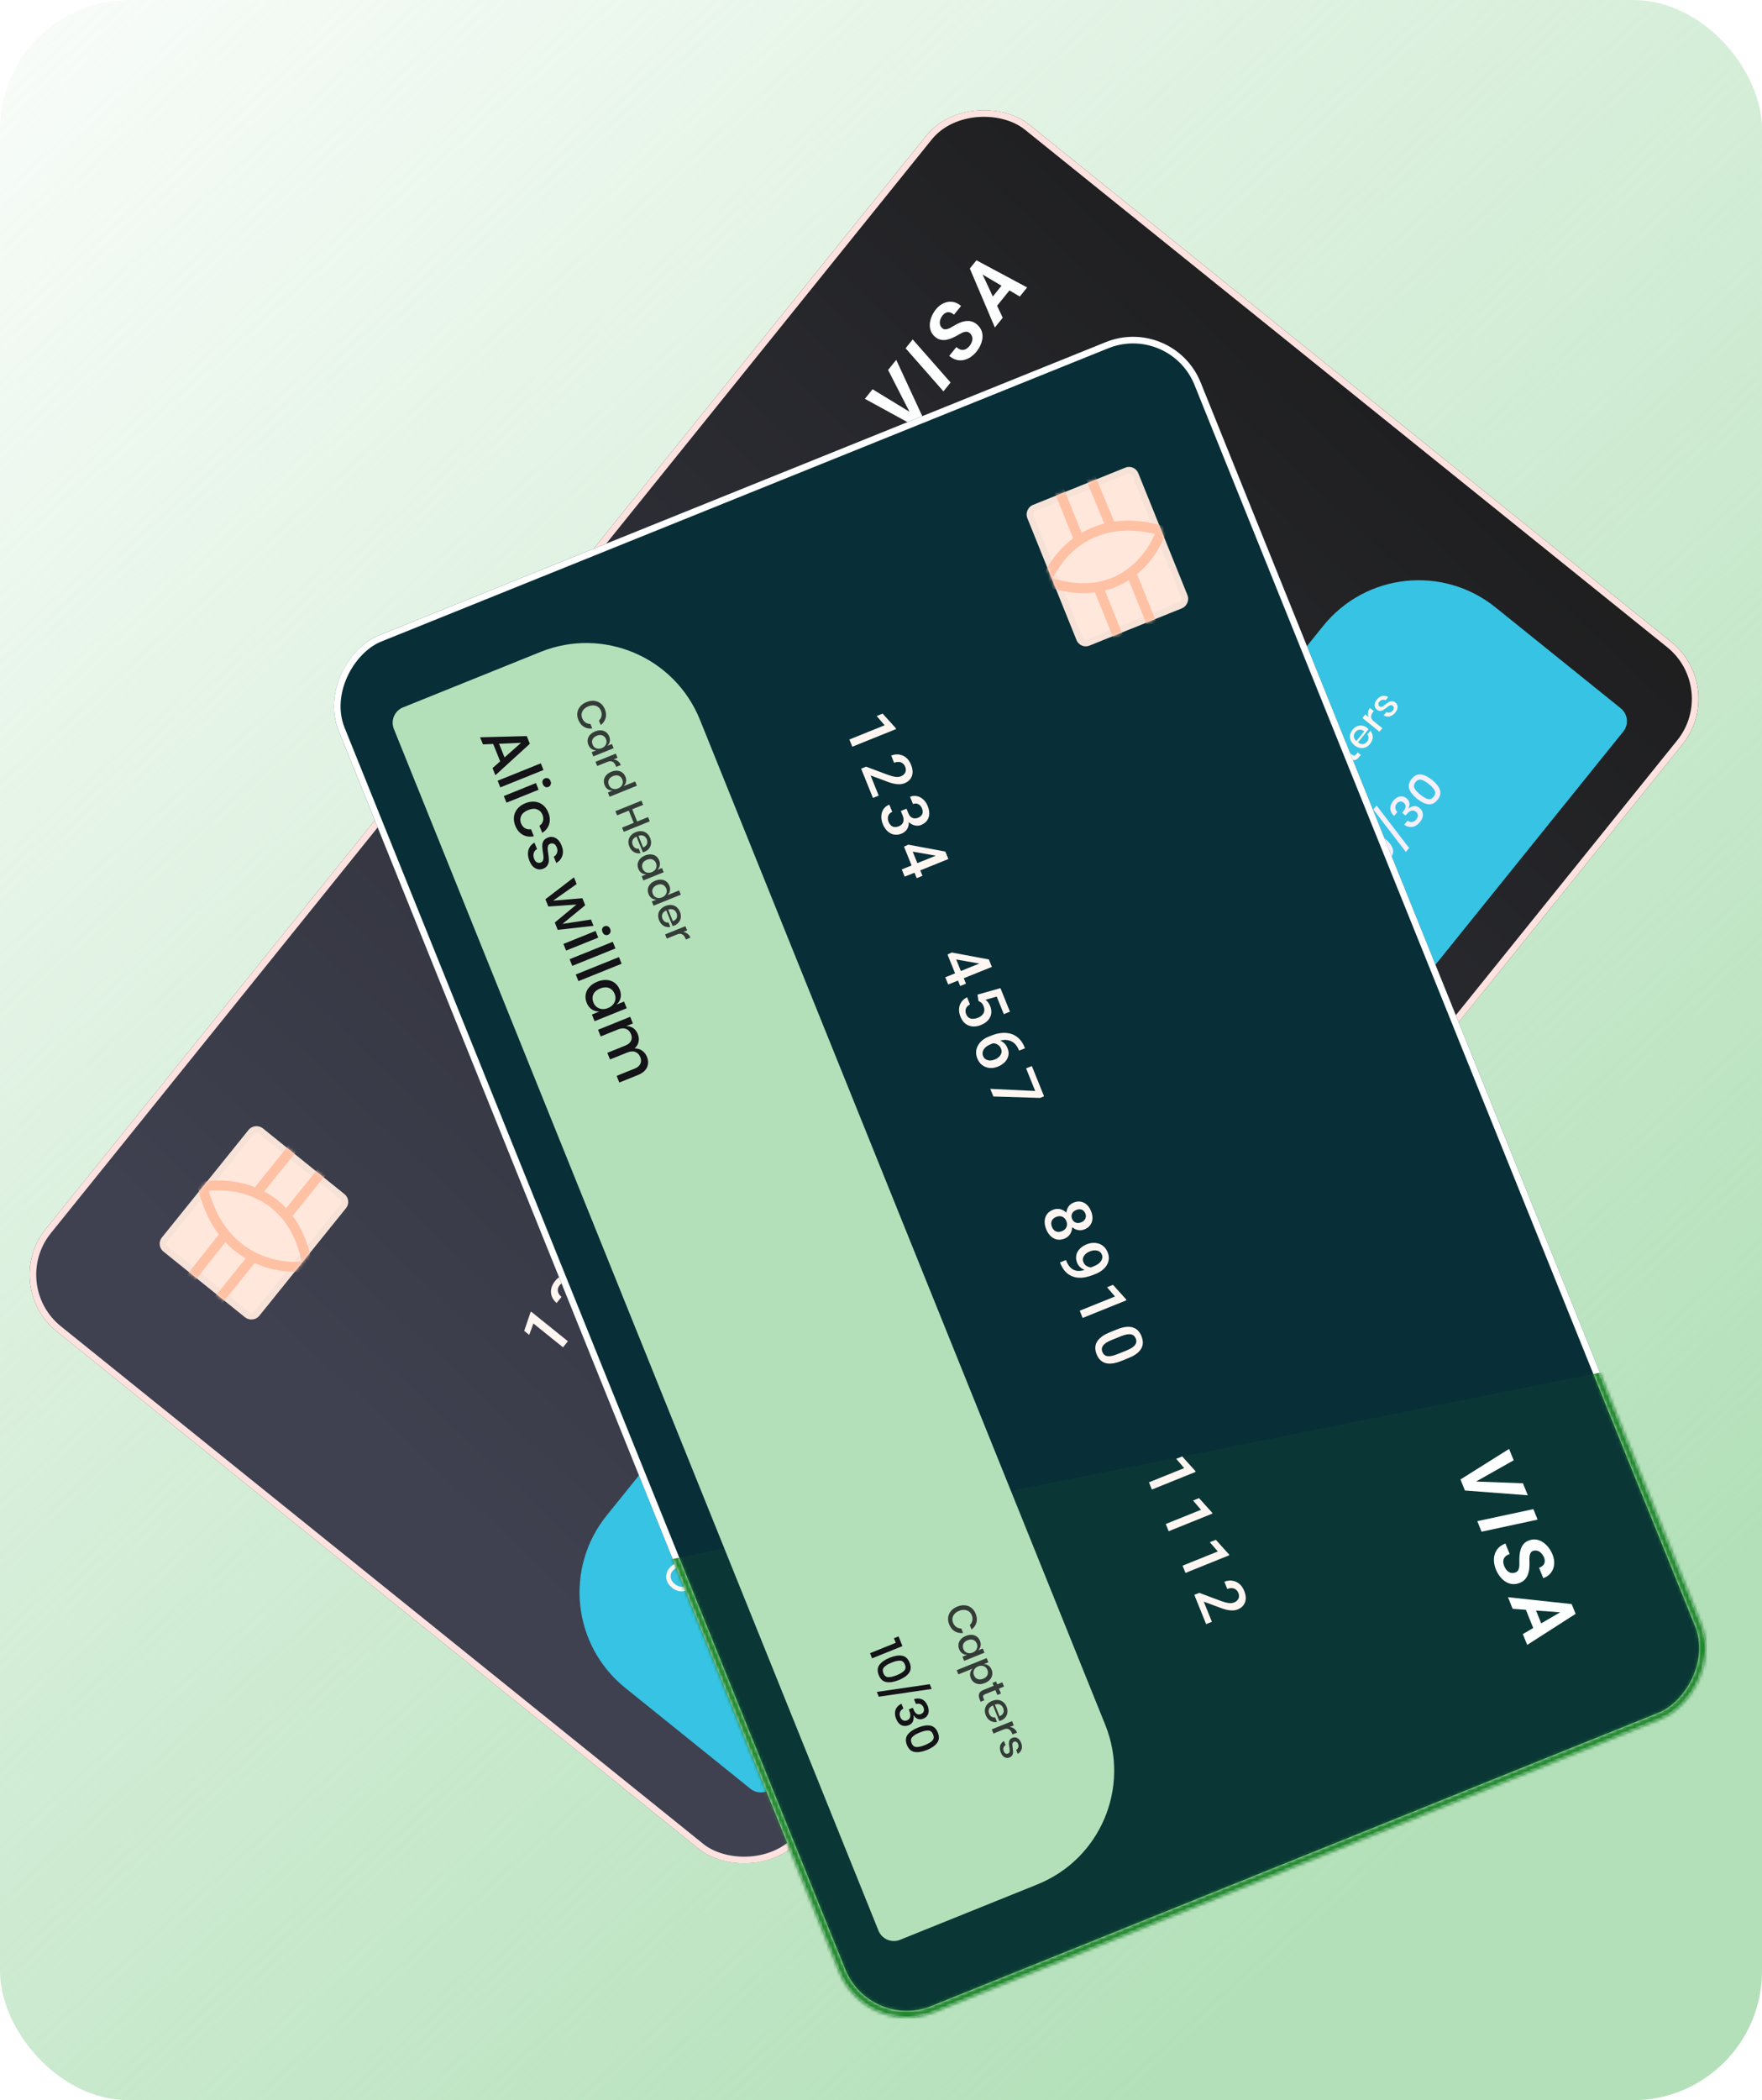 <svg width="532" height="634" viewBox="0 0 532 634" fill="none" xmlns="http://www.w3.org/2000/svg">
<rect width="532" height="634" rx="39" fill="url(#paint0_linear_21_15)"/>
<g filter="url(#filter0_b_21_15)">
<rect y="388.129" width="467.899" height="293.066" rx="22" transform="rotate(-51.145 0 388.129)" fill="url(#paint1_linear_21_15)"/>
<rect x="1.406" y="387.978" width="465.899" height="291.066" rx="21" transform="rotate(-51.145 1.406 387.978)" stroke="#FEE2DF" stroke-width="2"/>
</g>
<rect x="48.396" y="375.762" width="45.796" height="35.734" rx="2" transform="rotate(-51.145 48.396 375.762)" fill="#FFE7DC" stroke="#F6E2D7" stroke-width="2"/>
<mask id="mask0_21_15" style="mask-type:alpha" maskUnits="userSpaceOnUse" x="48" y="339" width="58" height="60">
<rect x="48.396" y="375.762" width="45.796" height="35.734" rx="2" transform="rotate(-51.145 48.396 375.762)" fill="#FFE7DC" stroke="#F6E2D7" stroke-width="2"/>
</mask>
<g mask="url(#mask0_21_15)">
<path d="M77.427 360.185C71.532 357.581 65.308 357.496 61.193 358.283C62.645 364.442 65.068 369.122 67.99 372.642M77.427 360.185L88.933 345.904M77.427 360.185C80.668 361.617 83.809 363.809 86.445 367.036M86.445 367.036C89.398 370.651 91.719 375.564 92.836 382.16C88.796 382.811 82.494 382.471 76.468 379.42M86.445 367.036L97.748 353.006M67.99 372.642L57.464 385.968M67.99 372.642C70.539 375.714 73.47 377.903 76.468 379.42M76.468 379.42L65.79 392.675" stroke="#FFC1A4" stroke-width="3"/>
</g>
<path d="M274.805 124.71L268.144 111.684L270.599 108.636L278.593 125.911L276.968 127.928L274.805 124.71ZM263.453 117.506L275.219 124.682L277.887 126.787L276.336 128.712L261.13 120.39L263.453 117.506ZM275.571 102.464L287.006 115.468L284.851 118.142L273.424 105.129L275.571 102.464ZM293.009 100.768C292.731 100.454 292.438 100.263 292.131 100.196C291.823 100.118 291.507 100.124 291.183 100.215C290.858 100.294 290.536 100.42 290.215 100.594C289.9 100.761 289.594 100.936 289.297 101.118C288.737 101.439 288.157 101.735 287.559 102.005C286.965 102.269 286.36 102.459 285.745 102.575C285.123 102.687 284.516 102.674 283.924 102.538C283.325 102.397 282.752 102.075 282.203 101.573C281.58 101.001 281.161 100.357 280.945 99.642C280.729 98.926 280.673 98.193 280.775 97.443C280.877 96.682 281.094 95.945 281.429 95.231C281.768 94.511 282.176 93.867 282.654 93.299C283.333 92.481 284.099 91.885 284.954 91.509C285.802 91.129 286.677 91.001 287.579 91.126C288.481 91.241 289.344 91.65 290.17 92.356L288.038 95.002C287.656 94.655 287.268 94.427 286.873 94.32C286.477 94.201 286.089 94.215 285.711 94.361C285.331 94.497 284.966 94.769 284.615 95.179C284.32 95.533 284.094 95.933 283.936 96.378C283.777 96.811 283.722 97.254 283.77 97.704C283.818 98.143 284.011 98.55 284.352 98.925C284.598 99.204 284.877 99.363 285.186 99.402C285.501 99.434 285.822 99.397 286.15 99.29C286.482 99.176 286.803 99.033 287.112 98.861C287.42 98.678 287.697 98.515 287.943 98.371C288.516 98.021 289.108 97.715 289.719 97.455C290.335 97.189 290.952 97.014 291.571 96.931C292.184 96.843 292.792 96.885 293.394 97.06C293.99 97.229 294.568 97.569 295.129 98.081C295.76 98.68 296.191 99.328 296.422 100.026C296.646 100.718 296.712 101.433 296.619 102.171C296.52 102.904 296.306 103.619 295.975 104.316C295.644 105.013 295.234 105.66 294.742 106.257C294.201 106.904 293.6 107.439 292.94 107.86C292.279 108.281 291.593 108.56 290.88 108.698C290.16 108.831 289.438 108.801 288.711 108.607C287.983 108.402 287.28 108.011 286.601 107.434L288.764 104.767C289.116 105.09 289.464 105.325 289.807 105.472C290.149 105.607 290.488 105.659 290.824 105.629C291.165 105.592 291.494 105.476 291.812 105.281C292.128 105.074 292.439 104.788 292.744 104.422C293.034 104.063 293.258 103.672 293.418 103.249C293.578 102.827 293.635 102.401 293.589 101.972C293.537 101.539 293.344 101.138 293.009 100.768ZM296.18 81.814L302.75 95.925L300.383 98.864L292.815 81.059L294.33 79.18L296.18 81.814ZM307.911 89.519L295.441 82.152L293.396 80.338L294.815 78.577L310.124 86.772L307.911 89.519ZM303.509 84.859L305.352 86.96L299.845 93.796L298.002 91.694L303.509 84.859Z" fill="#FDFFFF"/>
<path d="M160.353 395.935L171.463 404.886L169.987 406.719L161.051 399.52L159.784 402.977L158.271 401.757L160.175 396.156L160.353 395.935ZM180.463 390.726L181.923 391.903L175.944 399.325L174.689 398.314L173.661 391.542C173.533 390.787 173.399 390.165 173.259 389.675C173.118 389.186 172.955 388.791 172.77 388.492C172.584 388.183 172.367 387.929 172.118 387.729C171.769 387.447 171.409 387.266 171.039 387.185C170.668 387.095 170.307 387.113 169.954 387.239C169.597 387.361 169.275 387.599 168.99 387.954C168.659 388.365 168.47 388.781 168.423 389.203C168.375 389.625 168.452 390.033 168.652 390.428C168.847 390.82 169.144 391.176 169.545 391.499L168.068 393.332C167.424 392.813 166.955 392.192 166.659 391.469C166.359 390.742 166.276 389.973 166.411 389.163C166.541 388.348 166.922 387.547 167.555 386.761C168.152 386.021 168.782 385.493 169.447 385.176C170.112 384.859 170.781 384.749 171.454 384.848C172.131 384.942 172.781 385.24 173.405 385.743C173.75 386.02 174.047 386.352 174.297 386.737C174.546 387.122 174.757 387.556 174.93 388.037C175.101 388.509 175.244 389.022 175.359 389.574C175.469 390.123 175.562 390.703 175.637 391.316L176.346 395.837L180.463 390.726ZM179.824 381.48L180.706 380.385C181.049 379.959 181.259 379.547 181.337 379.15C181.419 378.748 181.385 378.374 181.237 378.029C181.089 377.683 180.847 377.376 180.513 377.107C180.163 376.825 179.813 376.647 179.462 376.574C179.111 376.491 178.764 376.522 178.423 376.665C178.086 376.803 177.762 377.065 177.452 377.45C177.191 377.774 177.02 378.122 176.939 378.491C176.857 378.852 176.875 379.204 176.99 379.548C177.101 379.888 177.319 380.189 177.643 380.451L176.16 382.291C175.572 381.817 175.175 381.242 174.968 380.565C174.76 379.888 174.742 379.179 174.912 378.439C175.082 377.689 175.436 376.979 175.975 376.31C176.551 375.595 177.172 375.068 177.84 374.727C178.506 374.378 179.192 374.241 179.9 374.318C180.607 374.395 181.306 374.711 181.995 375.266C182.31 375.519 182.57 375.85 182.776 376.259C182.982 376.667 183.103 377.124 183.139 377.629C183.169 378.131 183.095 378.664 182.915 379.23C182.73 379.792 182.409 380.356 181.952 380.924L180.843 382.301L179.824 381.48ZM181.253 382.632L180.249 381.823L181.358 380.446C181.881 379.797 182.402 379.306 182.922 378.972C183.446 378.634 183.958 378.428 184.46 378.355C184.956 378.279 185.428 378.311 185.873 378.453C186.323 378.59 186.739 378.812 187.119 379.118C187.636 379.534 188.022 380 188.276 380.514C188.53 381.019 188.659 381.554 188.664 382.119C188.669 382.683 188.559 383.25 188.334 383.821C188.112 384.387 187.787 384.936 187.358 385.468C186.974 385.944 186.54 386.348 186.057 386.677C185.574 387.007 185.065 387.24 184.528 387.377C183.987 387.509 183.439 387.52 182.886 387.408C182.331 387.287 181.795 387.018 181.278 386.602L182.754 384.769C183.084 385.034 183.437 385.193 183.813 385.245C184.188 385.288 184.559 385.227 184.925 385.063C185.296 384.893 185.628 384.626 185.922 384.261C186.233 383.876 186.432 383.489 186.52 383.099C186.607 382.71 186.576 382.334 186.426 381.971C186.28 381.602 186.016 381.265 185.636 380.958C185.205 380.611 184.788 380.413 184.385 380.364C183.981 380.315 183.591 380.394 183.215 380.601C182.834 380.804 182.474 381.116 182.135 381.537L181.253 382.632ZM195.164 367.387L196.625 368.564L190.192 376.549L189.04 375.721L185.404 364.917L186.587 363.449L188.029 367.232L190.22 373.524L195.164 367.387ZM186.924 363.031L197.996 371.951L196.52 373.784L185.447 364.864L186.924 363.031ZM217.19 340.047L218.65 341.223L212.217 349.209L211.066 348.381L207.43 337.577L208.612 336.109L210.054 339.892L212.246 346.184L217.19 340.047ZM208.949 335.691L220.022 344.611L218.545 346.444L207.473 337.523L208.949 335.691ZM219.905 334.218L218.371 335.39L213.289 330.304L218.098 324.335L219.649 325.584L216.065 330.033L218.535 332.525C218.573 332.271 218.666 331.953 218.814 331.571C218.958 331.185 219.187 330.797 219.502 330.406C219.922 329.884 220.384 329.487 220.888 329.215C221.39 328.934 221.92 328.78 222.477 328.753C223.029 328.721 223.597 328.815 224.181 329.035C224.76 329.25 225.336 329.589 225.909 330.05C226.421 330.463 226.838 330.925 227.162 331.436C227.49 331.943 227.703 332.482 227.802 333.055C227.9 333.628 227.862 334.22 227.687 334.831C227.511 335.434 227.174 336.044 226.676 336.663C226.304 337.124 225.881 337.515 225.406 337.834C224.93 338.145 224.426 338.361 223.893 338.483C223.354 338.601 222.808 338.605 222.254 338.493C221.696 338.377 221.148 338.128 220.611 337.746L222.057 335.951C222.454 336.196 222.84 336.344 223.216 336.396C223.591 336.439 223.949 336.384 224.289 336.232C224.629 336.08 224.936 335.834 225.21 335.494C225.459 335.185 225.62 334.876 225.693 334.567C225.762 334.254 225.753 333.942 225.669 333.632C225.584 333.312 225.43 333.005 225.209 332.709C224.991 332.408 224.712 332.121 224.373 331.848C224.048 331.586 223.717 331.39 223.379 331.26C223.045 331.125 222.711 331.061 222.379 331.069C222.051 331.072 221.733 331.155 221.426 331.317C221.115 331.476 220.828 331.717 220.567 332.042C220.216 332.478 220.009 332.864 219.948 333.199C219.891 333.529 219.877 333.869 219.905 334.218ZM225.334 315.212L225.518 314.984L227.016 316.191L226.912 316.32C226.385 316.974 226.031 317.621 225.85 318.261C225.673 318.896 225.639 319.509 225.749 320.099C225.859 320.689 226.091 321.252 226.445 321.788C226.798 322.315 227.241 322.793 227.773 323.222L229.514 324.625C229.955 324.98 230.385 325.246 230.802 325.424C231.214 325.597 231.604 325.689 231.971 325.701C232.337 325.703 232.67 325.637 232.97 325.503C233.271 325.368 233.527 325.17 233.74 324.906C233.96 324.632 234.105 324.339 234.173 324.026C234.236 323.709 234.229 323.39 234.153 323.07C234.077 322.749 233.932 322.436 233.719 322.13C233.505 321.824 233.234 321.539 232.904 321.273C232.59 321.02 232.263 320.824 231.924 320.684C231.584 320.536 231.248 320.454 230.918 320.438C230.583 320.419 230.265 320.476 229.964 320.61C229.663 320.735 229.394 320.945 229.157 321.239C228.863 321.604 228.681 322.006 228.613 322.444C228.548 322.877 228.582 323.297 228.714 323.704C228.845 324.102 229.059 324.433 229.356 324.697L228.564 325.213C228.125 324.793 227.785 324.348 227.545 323.878C227.309 323.404 227.171 322.921 227.132 322.429C227.093 321.938 227.152 321.455 227.309 320.98C227.465 320.495 227.721 320.032 228.077 319.591C228.51 319.054 228.987 318.669 229.508 318.437C230.029 318.205 230.569 318.101 231.127 318.124C231.684 318.138 232.237 318.261 232.785 318.494C233.333 318.718 233.847 319.023 234.329 319.411C234.861 319.84 235.293 320.322 235.623 320.855C235.949 321.385 236.157 321.946 236.249 322.538C236.345 323.125 236.309 323.719 236.142 324.321C235.979 324.917 235.671 325.497 235.218 326.059C234.74 326.653 234.199 327.09 233.595 327.373C232.996 327.651 232.365 327.79 231.703 327.792C231.045 327.789 230.388 327.661 229.731 327.407C229.074 327.154 228.454 326.792 227.871 326.323L227.11 325.71C226.269 325.032 225.561 324.286 224.987 323.473C224.408 322.656 224.01 321.795 223.793 320.893C223.579 319.985 223.59 319.053 223.825 318.097C224.055 317.137 224.558 316.176 225.334 315.212ZM235.378 302.885L236.382 303.693L242.885 316.231L241.329 318.163L235.276 306L230.657 311.734L229.197 310.558L235.378 302.885ZM269.87 276.555C270.56 277.11 271.011 277.738 271.226 278.437C271.44 279.136 271.446 279.86 271.244 280.609C271.041 281.348 270.662 282.063 270.107 282.752C269.551 283.442 268.932 283.967 268.248 284.328C267.56 284.684 266.851 284.832 266.122 284.772C265.393 284.711 264.684 284.403 263.995 283.848C263.538 283.48 263.197 283.059 262.97 282.583C262.737 282.104 262.618 281.593 262.61 281.052C262.602 280.502 262.702 279.947 262.91 279.388C263.123 278.823 263.441 278.277 263.866 277.75C264.43 277.05 265.063 276.528 265.767 276.184C266.471 275.84 267.178 275.694 267.887 275.748C268.601 275.796 269.262 276.065 269.87 276.555ZM268.296 278.322C267.926 278.024 267.54 277.838 267.139 277.766C266.738 277.693 266.351 277.733 265.978 277.884C265.605 278.035 265.274 278.291 264.984 278.651C264.69 279.016 264.511 279.394 264.446 279.785C264.382 280.176 264.428 280.56 264.584 280.937C264.745 281.309 265.01 281.644 265.38 281.942C265.755 282.244 266.139 282.432 266.531 282.505C266.918 282.575 267.293 282.53 267.656 282.37C268.018 282.211 268.348 281.946 268.647 281.576C268.945 281.206 269.131 280.83 269.206 280.446C269.28 280.063 269.242 279.69 269.092 279.327C268.937 278.959 268.671 278.624 268.296 278.322ZM264.527 272.664C265.08 273.11 265.453 273.653 265.647 274.294C265.845 274.93 265.862 275.604 265.698 276.317C265.529 277.025 265.181 277.706 264.654 278.36C264.123 279.019 263.528 279.509 262.868 279.83C262.207 280.142 261.542 280.271 260.875 280.218C260.211 280.16 259.603 279.908 259.05 279.463C258.391 278.932 257.952 278.34 257.734 277.688C257.514 277.026 257.492 276.343 257.666 275.639C257.84 274.935 258.193 274.254 258.724 273.595C259.255 272.936 259.846 272.446 260.496 272.126C261.147 271.806 261.817 271.685 262.506 271.764C263.194 271.833 263.868 272.133 264.527 272.664ZM263.111 274.546C262.782 274.281 262.44 274.114 262.085 274.046C261.73 273.968 261.387 273.989 261.057 274.108C260.727 274.226 260.434 274.446 260.176 274.765C259.919 275.084 259.765 275.416 259.714 275.759C259.663 276.103 259.711 276.438 259.857 276.765C260.003 277.092 260.249 277.394 260.593 277.672C260.933 277.945 261.281 278.121 261.636 278.198C261.987 278.272 262.327 278.249 262.657 278.13C262.991 278.006 263.286 277.785 263.544 277.465C263.801 277.146 263.953 276.812 263.999 276.465C264.045 276.117 263.994 275.78 263.848 275.453C263.697 275.122 263.451 274.82 263.111 274.546ZM275.312 273.022L275.434 272.87C275.998 272.171 276.376 271.514 276.57 270.901C276.762 270.278 276.806 269.695 276.701 269.15C276.596 268.606 276.369 268.093 276.021 267.612C275.673 267.131 275.238 266.68 274.716 266.259L272.807 264.722C272.356 264.358 271.921 264.088 271.504 263.91C271.086 263.724 270.693 263.625 270.326 263.614C269.958 263.593 269.626 263.647 269.33 263.776C269.038 263.9 268.789 264.089 268.585 264.343C268.36 264.622 268.222 264.924 268.169 265.249C268.115 265.565 268.136 265.887 268.231 266.214C268.325 266.533 268.485 266.849 268.708 267.163C268.931 267.468 269.204 267.751 269.529 268.012C269.833 268.257 270.156 268.459 270.497 268.617C270.837 268.765 271.175 268.854 271.512 268.882C271.848 268.911 272.17 268.865 272.476 268.744C272.782 268.623 273.056 268.413 273.297 268.114C273.526 267.83 273.683 267.526 273.768 267.202C273.849 266.874 273.867 266.545 273.822 266.217C273.778 265.888 273.679 265.579 273.528 265.29C273.376 265.001 273.183 264.753 272.948 264.547L273.724 264.019C274.11 264.329 274.425 264.717 274.669 265.181C274.913 265.636 275.075 266.131 275.155 266.664C275.235 267.187 275.215 267.711 275.095 268.233C274.979 268.75 274.746 269.226 274.395 269.662C273.97 270.19 273.495 270.577 272.971 270.823C272.445 271.06 271.902 271.174 271.341 271.165C270.784 271.151 270.229 271.03 269.676 270.802C269.124 270.575 268.602 270.263 268.11 269.867C267.578 269.438 267.144 268.954 266.808 268.416C266.472 267.878 266.252 267.312 266.146 266.717C266.035 266.117 266.059 265.518 266.216 264.917C266.373 264.308 266.678 263.722 267.131 263.159C267.613 262.561 268.152 262.13 268.749 261.866C269.346 261.603 269.974 261.482 270.634 261.504C271.294 261.525 271.958 261.676 272.627 261.956C273.296 262.236 273.943 262.627 274.566 263.129L275.213 263.65C275.867 264.177 276.451 264.744 276.965 265.351C277.475 265.953 277.882 266.595 278.187 267.275C278.49 267.946 278.666 268.652 278.713 269.392C278.759 270.123 278.645 270.883 278.368 271.672C278.091 272.452 277.622 273.253 276.96 274.074L276.825 274.242L275.312 273.022ZM277 251.142L288.111 260.093L286.634 261.925L277.699 254.727L276.432 258.183L274.918 256.964L276.823 251.362L277 251.142ZM291.941 242.107L293.751 243.565C294.618 244.263 295.289 244.946 295.763 245.613C296.237 246.27 296.535 246.912 296.658 247.537C296.781 248.163 296.752 248.77 296.57 249.359C296.392 249.944 296.082 250.509 295.641 251.057C295.29 251.493 294.907 251.854 294.494 252.139C294.084 252.419 293.639 252.613 293.16 252.72C292.681 252.827 292.168 252.836 291.621 252.747C291.073 252.648 290.489 252.445 289.868 252.137C289.251 251.824 288.595 251.387 287.9 250.828L286.09 249.369C285.218 248.667 284.553 247.989 284.093 247.334C283.629 246.676 283.338 246.036 283.22 245.414C283.097 244.788 283.127 244.186 283.31 243.606C283.497 243.021 283.811 242.454 284.252 241.907C284.607 241.466 284.99 241.105 285.4 240.825C285.808 240.535 286.248 240.338 286.718 240.231C287.192 240.12 287.7 240.112 288.243 240.206C288.785 240.291 289.364 240.491 289.981 240.804C290.593 241.113 291.247 241.547 291.941 242.107ZM292.533 245.606L290.191 243.719C289.75 243.364 289.342 243.077 288.966 242.858C288.586 242.635 288.238 242.48 287.923 242.394C287.607 242.298 287.316 242.264 287.051 242.293C286.78 242.318 286.537 242.397 286.32 242.532C286.097 242.662 285.892 242.844 285.705 243.077C285.476 243.361 285.327 243.659 285.259 243.972C285.186 244.281 285.207 244.608 285.323 244.952C285.439 245.296 285.659 245.665 285.984 246.061C286.308 246.448 286.747 246.863 287.299 247.309L289.641 249.196C290.088 249.555 290.501 249.846 290.881 250.069C291.262 250.292 291.615 250.451 291.94 250.546C292.26 250.636 292.556 250.674 292.827 250.658C293.098 250.634 293.344 250.556 293.566 250.426C293.792 250.291 293.997 250.109 294.181 249.881C294.414 249.592 294.564 249.291 294.632 248.978C294.701 248.665 294.674 248.334 294.554 247.986C294.428 247.634 294.198 247.26 293.863 246.866C293.529 246.471 293.086 246.051 292.533 245.606ZM312.042 207.645L323.153 216.596L321.676 218.428L312.741 211.23L311.474 214.686L309.96 213.467L311.864 207.865L312.042 207.645ZM320.554 197.08L331.664 206.03L330.188 207.863L321.252 200.664L319.985 204.121L318.472 202.902L320.376 197.3L320.554 197.08ZM329.065 186.514L340.176 195.465L338.699 197.298L329.764 190.099L328.497 193.555L326.983 192.336L328.887 186.735L329.065 186.514ZM349.175 181.305L350.635 182.482L344.656 189.904L343.401 188.893L342.373 182.121C342.246 181.366 342.112 180.744 341.971 180.254C341.83 179.765 341.668 179.37 341.482 179.071C341.296 178.762 341.079 178.508 340.831 178.307C340.481 178.026 340.121 177.844 339.751 177.764C339.38 177.674 339.019 177.692 338.667 177.818C338.309 177.94 337.988 178.178 337.702 178.533C337.371 178.944 337.182 179.36 337.135 179.782C337.088 180.204 337.164 180.612 337.364 181.007C337.559 181.398 337.857 181.755 338.257 182.078L336.781 183.911C336.137 183.392 335.667 182.771 335.372 182.048C335.071 181.321 334.988 180.552 335.123 179.741C335.253 178.926 335.635 178.126 336.268 177.34C336.864 176.6 337.495 176.071 338.16 175.754C338.825 175.437 339.494 175.328 340.166 175.427C340.843 175.521 341.494 175.819 342.117 176.321C342.462 176.599 342.759 176.931 343.009 177.316C343.259 177.701 343.47 178.134 343.642 178.616C343.813 179.088 343.956 179.601 344.072 180.153C344.181 180.702 344.274 181.282 344.349 181.894L345.058 186.416L349.175 181.305Z" fill="#FFF6F2"/>
<path d="M188.769 509.516C172.856 496.696 170.349 473.403 183.168 457.49L399.509 188.948C412.329 173.035 435.622 170.528 451.535 183.348L489.351 213.813C491.501 215.545 491.84 218.693 490.108 220.843L233.616 539.224C231.884 541.374 228.736 541.713 226.585 539.981L188.769 509.516Z" fill="#37C3E3"/>
<path d="M226.029 503.35L222.477 507.759L224.097 510.382L222.643 512.187L215.459 500.056L217.02 498.118L230.391 502.57L228.937 504.375L226.029 503.35ZM224.346 502.774L218.068 500.572L221.556 506.237L224.346 502.774ZM221.929 490.662L232.878 499.483L231.519 501.169L220.57 492.349L221.929 490.662ZM223.931 489.055C223.645 488.825 223.487 488.535 223.459 488.187C223.43 487.839 223.547 487.502 223.809 487.177C224.072 486.851 224.376 486.665 224.722 486.619C225.077 486.563 225.397 486.65 225.683 486.88C225.969 487.111 226.117 487.401 226.128 487.751C226.147 488.092 226.025 488.424 225.763 488.75C225.5 489.075 225.201 489.265 224.864 489.32C224.528 489.374 224.217 489.286 223.931 489.055ZM227.848 489.039L236 495.607L234.641 497.293L226.489 490.726L227.848 489.039ZM232.428 483.141C233.278 482.086 234.263 481.439 235.381 481.202C236.49 480.956 237.59 481.135 238.682 481.738L237.24 483.529C236.647 483.214 236.053 483.134 235.457 483.288C234.859 483.425 234.33 483.779 233.869 484.351C233.344 485.002 233.139 485.731 233.253 486.539C233.357 487.338 233.853 488.096 234.741 488.811C235.629 489.526 236.479 489.853 237.292 489.793C238.106 489.732 238.774 489.377 239.299 488.726C239.76 488.154 239.993 487.561 239.999 486.948C240.013 486.325 239.804 485.757 239.37 485.245L240.812 483.455C241.634 484.393 242.048 485.434 242.054 486.578C242.06 487.721 241.638 488.821 240.788 489.876C240.152 490.665 239.42 491.23 238.592 491.572C237.772 491.903 236.907 491.987 235.998 491.824C235.088 491.661 234.204 491.233 233.346 490.542C232.498 489.859 231.897 489.09 231.544 488.236C231.191 487.382 231.089 486.52 231.238 485.648C231.396 484.766 231.792 483.931 232.428 483.141ZM239.164 474.78C239.935 473.823 240.797 473.257 241.752 473.082C242.704 472.89 243.641 473.059 244.563 473.59L243.276 475.188C242.776 474.9 242.266 474.806 241.745 474.907C241.223 474.99 240.755 475.289 240.342 475.801C240 476.226 239.837 476.639 239.854 477.043C239.868 477.429 240.048 477.761 240.393 478.039C240.65 478.246 240.925 478.329 241.218 478.288C241.51 478.248 241.801 478.14 242.088 477.965C242.383 477.78 242.772 477.499 243.254 477.123C243.885 476.623 244.425 476.245 244.875 475.989C245.333 475.724 245.832 475.589 246.372 475.585C246.91 475.563 247.455 475.774 248.008 476.219C248.688 476.768 249.03 477.474 249.033 478.339C249.044 479.193 248.696 480.059 247.989 480.937C247.17 481.953 246.27 482.586 245.288 482.836C244.314 483.076 243.351 482.918 242.399 482.363L243.723 480.721C244.206 481.029 244.725 481.122 245.279 480.999C245.834 480.877 246.337 480.534 246.79 479.972C247.116 479.567 247.267 479.168 247.242 478.775C247.216 478.363 247.04 478.026 246.715 477.764C246.429 477.533 246.13 477.439 245.82 477.482C245.509 477.524 245.202 477.643 244.899 477.838C244.585 478.025 244.193 478.31 243.721 478.694C243.106 479.175 242.578 479.547 242.138 479.811C241.706 480.064 241.23 480.201 240.709 480.221C240.187 480.223 239.66 480.01 239.127 479.581C238.437 479.024 238.086 478.319 238.075 477.464C238.062 476.592 238.425 475.697 239.164 474.78ZM255.642 454.538L261.971 463.37L260.469 465.234L252.545 462.168L257.203 469.288L255.713 471.137L245.737 466.833L247.107 465.132L254.958 468.895L250.004 461.536L251.434 459.761L259.702 463.006L254.355 456.136L255.642 454.538ZM254.128 451.571C253.842 451.341 253.685 451.052 253.656 450.703C253.628 450.355 253.745 450.018 254.007 449.693C254.269 449.367 254.574 449.181 254.92 449.135C255.274 449.079 255.594 449.166 255.88 449.396C256.166 449.627 256.315 449.917 256.325 450.267C256.344 450.608 256.222 450.94 255.96 451.266C255.698 451.592 255.398 451.781 255.062 451.836C254.725 451.89 254.414 451.802 254.128 451.571ZM258.045 451.555L266.198 458.123L264.839 459.81L256.686 453.242L258.045 451.555ZM258.371 445.426L269.32 454.247L267.961 455.934L257.012 447.113L258.371 445.426ZM261.494 441.551L272.442 450.371L271.084 452.058L260.135 443.237L261.494 441.551ZM268.584 438.261C269.18 437.521 269.871 437.037 270.657 436.808C271.444 436.579 272.225 436.599 273.001 436.867L271.107 435.341L272.466 433.654L280.619 440.222L279.26 441.909L277.366 440.383C277.793 441.085 277.978 441.844 277.922 442.661C277.866 443.477 277.54 444.256 276.944 444.996C276.372 445.706 275.692 446.207 274.903 446.499C274.123 446.781 273.29 446.826 272.404 446.633C271.519 446.44 270.647 445.998 269.789 445.306C268.94 444.623 268.328 443.869 267.951 443.045C267.574 442.221 267.44 441.397 267.55 440.575C267.667 439.742 268.012 438.971 268.584 438.261ZM270.481 438.935C269.877 439.685 269.634 440.481 269.752 441.324C269.868 442.15 270.345 442.9 271.183 443.575C272.022 444.251 272.861 444.561 273.702 444.507C274.541 444.434 275.263 444.023 275.867 443.274C276.248 442.8 276.481 442.289 276.566 441.739C276.641 441.182 276.564 440.631 276.335 440.089C276.105 439.546 275.719 439.056 275.176 438.619C274.644 438.19 274.088 437.921 273.509 437.812C272.919 437.695 272.365 437.737 271.846 437.937C271.318 438.129 270.862 438.462 270.481 438.935ZM282.296 421.18C283.075 420.214 284 419.691 285.073 419.611C286.153 419.522 287.26 419.934 288.395 420.848L293.144 424.674L291.785 426.361L287.213 422.678C286.503 422.106 285.813 421.842 285.142 421.887C284.461 421.925 283.871 422.254 283.37 422.875C282.838 423.536 282.625 424.235 282.731 424.971C282.835 425.689 283.292 426.375 284.101 427.026L288.436 430.519L287.077 432.205L282.505 428.522C281.795 427.95 281.104 427.687 280.434 427.732C279.753 427.769 279.162 428.098 278.662 428.72C278.129 429.381 277.916 430.079 278.023 430.815C278.127 431.534 278.584 432.219 279.392 432.871L283.728 436.363L282.369 438.05L274.216 431.482L275.575 429.795L277.277 431.166C276.852 430.482 276.676 429.771 276.75 429.034C276.823 428.296 277.123 427.602 277.647 426.951C278.195 426.27 278.836 425.818 279.569 425.595C280.309 425.362 281.087 425.387 281.901 425.668C281.48 424.939 281.307 424.174 281.383 423.373C281.459 422.572 281.763 421.841 282.296 421.18Z" fill="#E6EAFB"/>
<path d="M407.815 260.587L406.648 259.647L408.633 257.183L416.33 263.384L415.276 264.692L408.746 259.431L407.815 260.587ZM413.566 258.826C414.794 259.816 415.933 260.373 416.982 260.499C418.023 260.62 418.954 260.171 419.774 259.153C420.594 258.136 420.83 257.128 420.484 256.13C420.138 255.131 419.354 254.141 418.133 253.157C416.919 252.179 415.791 251.63 414.749 251.51C413.7 251.384 412.766 251.83 411.946 252.847C411.126 253.865 410.886 254.87 411.225 255.862C411.564 256.854 412.345 257.842 413.566 258.826ZM417.131 254.4C418.018 255.114 418.61 255.771 418.907 256.369C419.203 256.968 419.1 257.58 418.597 258.205C418.087 258.837 417.508 259.072 416.86 258.909C416.212 258.747 415.445 258.308 414.558 257.594C413.679 256.886 413.094 256.235 412.805 255.642C412.515 255.049 412.625 254.437 413.135 253.804C413.638 253.179 414.214 252.948 414.862 253.111C415.503 253.267 416.259 253.697 417.131 254.4ZM415.635 243.18L425.457 255.982L424.482 257.192L414.66 244.39L415.635 243.18ZM420.677 241.742C421.087 241.233 421.529 240.87 422.004 240.653C422.471 240.43 422.934 240.354 423.393 240.424C423.858 240.486 424.283 240.673 424.668 240.983C425.155 241.376 425.451 241.842 425.555 242.381C425.658 242.908 425.543 243.445 425.211 243.992L425.265 244.036C425.845 243.628 426.408 243.398 426.953 243.346C427.497 243.281 428.035 243.462 428.565 243.889C429.212 244.41 429.566 245.049 429.628 245.806C429.682 246.557 429.387 247.332 428.743 248.132C428.081 248.953 427.341 249.448 426.523 249.615C425.698 249.777 424.845 249.564 423.965 248.975L424.957 247.743C425.429 248.05 425.903 248.175 426.382 248.117C426.853 248.053 427.273 247.792 427.642 247.334C427.987 246.905 428.138 246.488 428.094 246.081C428.056 245.667 427.859 245.316 427.503 245.029C427.074 244.684 426.612 244.587 426.118 244.74C425.629 244.886 425.133 245.271 424.629 245.896L424.392 246.191L423.367 245.365L423.604 245.071C424.573 243.898 424.647 242.98 423.826 242.319C423.47 242.032 423.102 241.915 422.723 241.969C422.344 242.023 422.002 242.24 421.697 242.617C421.393 242.995 421.255 243.405 421.282 243.847C421.303 244.283 421.51 244.702 421.905 245.104L420.922 246.325C420.207 245.665 419.827 244.94 419.781 244.148C419.729 243.35 420.027 242.548 420.677 241.742ZM427.836 241.113C429.064 242.102 430.203 242.66 431.252 242.786C432.293 242.906 433.224 242.458 434.044 241.44C434.864 240.423 435.1 239.415 434.754 238.416C434.407 237.418 433.624 236.427 432.403 235.444C431.189 234.466 430.061 233.917 429.019 233.797C427.97 233.671 427.036 234.116 426.216 235.134C425.396 236.151 425.156 237.156 425.495 238.149C425.834 239.141 426.614 240.129 427.836 241.113ZM431.401 236.687C432.288 237.401 432.88 238.057 433.177 238.656C433.473 239.255 433.37 239.866 432.866 240.492C432.357 241.124 431.778 241.359 431.13 241.196C430.482 241.034 429.715 240.595 428.828 239.881C427.949 239.172 427.364 238.522 427.075 237.929C426.785 237.336 426.895 236.724 427.404 236.091C427.908 235.466 428.484 235.235 429.132 235.398C429.773 235.554 430.529 235.984 431.401 236.687Z" fill="#F5EFFE"/>
<path d="M388.377 242.16C389.03 241.35 389.777 240.843 390.62 240.638C391.463 240.434 392.311 240.521 393.166 240.902L392.255 242.032C391.731 241.867 391.216 241.863 390.709 242.02C390.201 242.165 389.749 242.484 389.353 242.976C389.036 243.369 388.849 243.799 388.792 244.266C388.739 244.727 388.82 245.193 389.036 245.665C389.251 246.125 389.598 246.549 390.078 246.935C390.551 247.317 391.039 247.566 391.541 247.682C392.041 247.788 392.511 247.765 392.95 247.616C393.394 247.46 393.774 247.186 394.09 246.793C394.487 246.301 394.705 245.794 394.746 245.272C394.785 244.738 394.671 244.236 394.404 243.764L395.315 242.633C395.869 243.387 396.135 244.198 396.115 245.065C396.088 245.927 395.749 246.763 395.096 247.573C394.594 248.196 394.01 248.634 393.343 248.888C392.67 249.137 391.976 249.189 391.26 249.044C390.539 248.894 389.851 248.555 389.197 248.028C388.543 247.501 388.069 246.904 387.775 246.236C387.475 245.562 387.375 244.871 387.475 244.16C387.574 243.449 387.875 242.783 388.377 242.16ZM394.92 237.003C395.297 236.535 395.733 236.229 396.23 236.085C396.726 235.941 397.22 235.953 397.71 236.122L396.514 235.158L397.372 234.093L402.521 238.241L401.663 239.306L400.467 238.343C400.736 238.786 400.853 239.265 400.818 239.781C400.782 240.297 400.577 240.789 400.2 241.256C399.839 241.705 399.409 242.021 398.911 242.206C398.418 242.384 397.892 242.412 397.333 242.29C396.774 242.168 396.223 241.889 395.681 241.452C395.145 241.021 394.758 240.545 394.52 240.024C394.282 239.504 394.198 238.984 394.267 238.464C394.341 237.938 394.559 237.451 394.92 237.003ZM396.118 237.428C395.737 237.902 395.583 238.405 395.658 238.937C395.731 239.459 396.032 239.932 396.562 240.359C397.091 240.786 397.622 240.982 398.153 240.947C398.683 240.902 399.138 240.642 399.52 240.169C399.761 239.87 399.908 239.547 399.962 239.199C400.009 238.847 399.96 238.5 399.815 238.157C399.67 237.814 399.426 237.505 399.084 237.229C398.747 236.958 398.396 236.788 398.03 236.719C397.658 236.645 397.308 236.672 396.981 236.798C396.647 236.919 396.359 237.129 396.118 237.428ZM400.791 229.715C401.152 229.267 401.579 228.954 402.072 228.775C402.57 228.591 403.099 228.56 403.658 228.681C404.217 228.803 404.765 229.08 405.301 229.512C405.843 229.948 406.233 230.427 406.471 230.947C406.709 231.468 406.791 231.991 406.717 232.517C406.647 233.036 406.432 233.52 406.071 233.969C405.694 234.436 405.258 234.742 404.761 234.887C404.265 235.031 403.774 235.016 403.288 234.84L406.933 237.776L406.075 238.842L398.477 232.721L399.336 231.656L400.532 232.619C400.257 232.182 400.138 231.706 400.173 231.19C400.209 230.674 400.414 230.183 400.791 229.715ZM401.462 230.795C401.221 231.094 401.077 231.42 401.029 231.772C400.976 232.119 401.025 232.467 401.176 232.815C401.321 233.157 401.561 233.464 401.898 233.735C402.241 234.011 402.595 234.184 402.961 234.253C403.326 234.321 403.676 234.295 404.01 234.174C404.338 234.047 404.622 233.835 404.863 233.536C405.245 233.062 405.401 232.562 405.333 232.034C405.259 231.502 404.957 231.022 404.427 230.596C403.904 230.174 403.374 229.984 402.838 230.024C402.302 230.065 401.843 230.322 401.462 230.795ZM409.942 227.136L410.867 227.881L410.34 228.535C409.898 229.084 409.431 229.396 408.939 229.471C408.445 229.536 407.89 229.32 407.273 228.823L404.75 226.79L404.155 227.529L403.249 226.798L403.844 226.06L402.563 225.029L403.429 223.954L404.709 224.985L405.711 223.743L406.617 224.473L405.616 225.716L408.158 227.763C408.45 227.999 408.695 228.109 408.893 228.094C409.095 228.072 409.307 227.924 409.528 227.65L409.942 227.136ZM412.779 219.732C412.953 219.872 413.096 220.008 413.206 220.138L410.014 224.1C410.559 224.508 411.069 224.678 411.546 224.61C412.022 224.541 412.423 224.305 412.749 223.9C413.036 223.545 413.186 223.173 413.201 222.784C413.221 222.39 413.104 222.044 412.85 221.747L413.769 220.607C414.075 220.966 414.28 221.368 414.385 221.812C414.49 222.256 414.483 222.718 414.364 223.197C414.238 223.671 414.002 224.123 413.656 224.553C413.255 225.052 412.792 225.409 412.269 225.624C411.751 225.834 411.205 225.887 410.631 225.784C410.057 225.68 409.498 225.41 408.956 224.974C408.421 224.542 408.041 224.057 407.818 223.518C407.595 222.978 407.531 222.433 407.625 221.883C407.724 221.326 407.975 220.798 408.376 220.3C408.783 219.795 409.243 219.441 409.756 219.238C410.267 219.024 410.787 218.965 411.315 219.062C411.842 219.147 412.33 219.371 412.779 219.732ZM411.885 220.784C411.559 220.5 411.23 220.334 410.901 220.284C410.57 220.223 410.261 220.262 409.975 220.401C409.687 220.528 409.438 220.723 409.227 220.985C408.89 221.402 408.737 221.854 408.767 222.34C408.796 222.826 409.05 223.282 409.529 223.709L411.885 220.784ZM413.223 216.483C413.027 216.038 412.963 215.575 413.031 215.096C413.093 214.611 413.294 214.157 413.636 213.733L414.794 214.667L414.538 214.985C414.162 215.452 413.973 215.922 413.973 216.394C413.972 216.855 414.232 217.296 414.756 217.718L417.363 219.818L416.505 220.883L411.356 216.735L412.214 215.67L413.223 216.483ZM415.735 211.165C416.222 210.561 416.767 210.204 417.369 210.093C417.971 209.972 418.562 210.079 419.145 210.414L418.332 211.423C418.016 211.241 417.694 211.182 417.365 211.246C417.035 211.298 416.74 211.487 416.479 211.811C416.263 212.079 416.16 212.34 416.171 212.595C416.18 212.839 416.293 213.048 416.511 213.224C416.673 213.354 416.847 213.407 417.032 213.381C417.217 213.356 417.4 213.288 417.582 213.177C417.768 213.06 418.014 212.883 418.318 212.645C418.717 212.329 419.058 212.091 419.342 211.929C419.631 211.761 419.946 211.676 420.287 211.674C420.627 211.66 420.972 211.794 421.321 212.075C421.75 212.421 421.966 212.867 421.968 213.413C421.975 213.953 421.755 214.5 421.309 215.054C420.792 215.696 420.223 216.096 419.603 216.254C418.988 216.405 418.379 216.306 417.778 215.955L418.614 214.918C418.919 215.112 419.247 215.171 419.597 215.094C419.947 215.016 420.266 214.8 420.552 214.445C420.757 214.189 420.853 213.937 420.837 213.688C420.821 213.428 420.709 213.216 420.504 213.05C420.323 212.905 420.135 212.845 419.939 212.872C419.742 212.899 419.548 212.974 419.357 213.097C419.159 213.215 418.911 213.395 418.613 213.638C418.224 213.941 417.891 214.176 417.613 214.343C417.34 214.503 417.04 214.589 416.711 214.602C416.381 214.603 416.048 214.469 415.712 214.198C415.276 213.846 415.054 213.401 415.047 212.861C415.039 212.31 415.268 211.745 415.735 211.165Z" fill="#FFF6F2"/>
<path d="M202.071 473.42C202.723 472.61 203.471 472.103 204.314 471.898C205.156 471.694 206.005 471.782 206.86 472.162L205.949 473.293C205.424 473.127 204.909 473.123 204.403 473.28C203.895 473.426 203.443 473.745 203.046 474.237C202.73 474.629 202.543 475.059 202.485 475.526C202.432 475.987 202.514 476.453 202.73 476.925C202.944 477.386 203.291 477.809 203.771 478.195C204.244 478.577 204.732 478.826 205.234 478.943C205.735 479.048 206.205 479.026 206.644 478.876C207.088 478.72 207.468 478.446 207.784 478.054C208.18 477.561 208.399 477.054 208.439 476.532C208.479 475.999 208.365 475.496 208.098 475.024L209.009 473.894C209.562 474.648 209.829 475.458 209.808 476.325C209.782 477.187 209.442 478.023 208.79 478.833C208.288 479.456 207.703 479.894 207.037 480.148C206.364 480.397 205.669 480.449 204.954 480.304C204.232 480.154 203.544 479.816 202.89 479.289C202.236 478.762 201.762 478.164 201.468 477.496C201.168 476.823 201.068 476.131 201.168 475.42C201.268 474.71 201.569 474.043 202.071 473.42ZM208.614 468.263C208.99 467.796 209.427 467.49 209.923 467.345C210.42 467.201 210.913 467.213 211.404 467.382L210.207 466.419L211.066 465.353L216.215 469.501L215.356 470.567L214.16 469.603C214.43 470.046 214.547 470.526 214.511 471.042C214.476 471.558 214.27 472.049 213.894 472.516C213.532 472.965 213.103 473.281 212.605 473.466C212.112 473.644 211.586 473.672 211.026 473.551C210.467 473.429 209.916 473.149 209.374 472.713C208.839 472.281 208.452 471.805 208.214 471.284C207.976 470.764 207.891 470.244 207.96 469.724C208.035 469.199 208.252 468.711 208.614 468.263ZM209.812 468.689C209.43 469.162 209.277 469.665 209.351 470.198C209.424 470.719 209.726 471.193 210.255 471.619C210.785 472.046 211.315 472.242 211.846 472.208C212.376 472.162 212.832 471.902 213.213 471.429C213.454 471.13 213.601 470.807 213.655 470.46C213.703 470.108 213.654 469.76 213.509 469.417C213.364 469.074 213.12 468.765 212.777 468.489C212.441 468.218 212.09 468.048 211.724 467.979C211.352 467.906 211.002 467.932 210.674 468.058C210.34 468.18 210.053 468.39 209.812 468.689ZM214.038 463.729C213.842 463.284 213.778 462.821 213.846 462.342C213.908 461.857 214.109 461.403 214.451 460.979L215.609 461.913L215.353 462.231C214.977 462.698 214.789 463.168 214.788 463.64C214.787 464.101 215.048 464.542 215.571 464.964L218.178 467.064L217.32 468.13L212.171 463.981L213.029 462.916L214.038 463.729ZM216.851 458.038C217.228 457.57 217.664 457.265 218.161 457.12C218.657 456.976 219.148 456.991 219.634 457.166L216.671 454.78L217.537 453.705L224.452 459.276L223.586 460.351L222.39 459.387C222.665 459.824 222.785 460.301 222.749 460.817C222.714 461.332 222.508 461.824 222.131 462.291C221.77 462.74 221.34 463.056 220.842 463.241C220.349 463.419 219.823 463.447 219.264 463.325C218.705 463.203 218.154 462.924 217.612 462.488C217.076 462.056 216.689 461.58 216.451 461.059C216.213 460.539 216.129 460.019 216.198 459.499C216.272 458.973 216.49 458.486 216.851 458.038ZM218.049 458.463C217.668 458.937 217.514 459.44 217.589 459.972C217.662 460.494 217.963 460.968 218.493 461.394C219.022 461.821 219.553 462.017 220.084 461.982C220.614 461.937 221.069 461.677 221.451 461.204C221.692 460.905 221.839 460.582 221.893 460.234C221.94 459.882 221.891 459.535 221.746 459.192C221.601 458.849 221.358 458.54 221.015 458.264C220.678 457.993 220.327 457.823 219.961 457.754C219.589 457.68 219.239 457.707 218.912 457.833C218.578 457.954 218.29 458.164 218.049 458.463ZM225.023 445.063L231.621 450.378L230.755 451.453L227.792 449.066L225.293 452.169L228.255 454.555L227.397 455.621L220.8 450.306L221.658 449.24L224.424 451.469L226.923 448.366L224.157 446.138L225.023 445.063ZM233.769 441.935C233.943 442.076 234.086 442.211 234.196 442.341L231.004 446.304C231.549 446.711 232.06 446.881 232.536 446.813C233.012 446.745 233.413 446.508 233.739 446.103C234.026 445.748 234.176 445.376 234.191 444.988C234.211 444.593 234.094 444.247 233.841 443.95L234.759 442.81C235.065 443.17 235.271 443.571 235.375 444.015C235.48 444.459 235.473 444.921 235.354 445.4C235.228 445.874 234.992 446.327 234.646 446.756C234.245 447.255 233.782 447.612 233.259 447.827C232.741 448.037 232.195 448.09 231.621 447.987C231.047 447.884 230.488 447.614 229.946 447.177C229.411 446.745 229.031 446.26 228.808 445.721C228.585 445.181 228.521 444.637 228.615 444.086C228.714 443.529 228.965 443.001 229.366 442.503C229.773 441.998 230.233 441.644 230.746 441.441C231.257 441.227 231.777 441.168 232.305 441.265C232.832 441.35 233.32 441.574 233.769 441.935ZM232.875 442.987C232.549 442.704 232.221 442.537 231.891 442.487C231.56 442.426 231.251 442.465 230.965 442.604C230.677 442.732 230.428 442.926 230.217 443.188C229.881 443.605 229.727 444.057 229.757 444.543C229.786 445.029 230.04 445.486 230.519 445.912L232.875 442.987ZM233.944 436.821C234.321 436.353 234.757 436.048 235.253 435.903C235.75 435.759 236.243 435.771 236.734 435.94L235.538 434.976L236.396 433.911L241.545 438.059L240.687 439.124L239.491 438.161C239.76 438.604 239.877 439.084 239.842 439.599C239.806 440.115 239.6 440.607 239.224 441.074C238.863 441.523 238.433 441.839 237.935 442.024C237.442 442.202 236.916 442.23 236.357 442.108C235.797 441.986 235.247 441.707 234.705 441.27C234.169 440.839 233.782 440.363 233.544 439.842C233.306 439.322 233.221 438.802 233.291 438.282C233.365 437.756 233.583 437.269 233.944 436.821ZM235.142 437.246C234.761 437.72 234.607 438.223 234.682 438.755C234.755 439.277 235.056 439.751 235.586 440.177C236.115 440.604 236.645 440.8 237.177 440.765C237.706 440.72 238.162 440.46 238.544 439.987C238.784 439.688 238.932 439.365 238.985 439.017C239.033 438.665 238.984 438.318 238.839 437.975C238.694 437.632 238.45 437.323 238.108 437.047C237.771 436.776 237.42 436.606 237.054 436.537C236.682 436.463 236.332 436.49 236.004 436.616C235.67 436.737 235.383 436.947 235.142 437.246ZM239.1 430.421C239.476 429.954 239.912 429.648 240.409 429.504C240.905 429.359 241.396 429.375 241.882 429.55L238.919 427.164L239.785 426.089L246.7 431.66L245.835 432.734L244.638 431.771C244.913 432.208 245.033 432.684 244.997 433.2C244.962 433.716 244.756 434.208 244.379 434.675C244.018 435.123 243.588 435.44 243.09 435.624C242.598 435.803 242.071 435.831 241.512 435.709C240.953 435.587 240.402 435.308 239.86 434.871C239.324 434.44 238.937 433.963 238.699 433.443C238.461 432.922 238.377 432.402 238.446 431.883C238.52 431.357 238.738 430.87 239.1 430.421ZM240.297 430.847C239.916 431.321 239.763 431.824 239.837 432.356C239.91 432.877 240.211 433.351 240.741 433.778C241.271 434.204 241.801 434.4 242.332 434.366C242.862 434.32 243.318 434.061 243.699 433.587C243.94 433.288 244.087 432.965 244.141 432.618C244.188 432.266 244.139 431.918 243.994 431.576C243.849 431.233 243.606 430.923 243.263 430.647C242.927 430.376 242.575 430.206 242.21 430.138C241.838 430.064 241.488 430.09 241.16 430.217C240.826 430.338 240.538 430.548 240.297 430.847ZM248.838 423.23C249.012 423.37 249.155 423.506 249.266 423.636L246.074 427.598C246.618 428.006 247.129 428.176 247.605 428.108C248.081 428.039 248.482 427.803 248.809 427.398C249.095 427.043 249.245 426.671 249.26 426.282C249.28 425.888 249.164 425.542 248.91 425.245L249.828 424.105C250.134 424.464 250.34 424.866 250.444 425.31C250.549 425.754 250.542 426.215 250.423 426.695C250.298 427.169 250.062 427.621 249.715 428.051C249.314 428.55 248.852 428.907 248.329 429.122C247.811 429.332 247.265 429.385 246.69 429.281C246.116 429.178 245.558 428.908 245.016 428.472C244.48 428.04 244.1 427.555 243.877 427.015C243.654 426.476 243.59 425.931 243.684 425.381C243.784 424.824 244.034 424.296 244.436 423.798C244.842 423.293 245.302 422.939 245.815 422.736C246.327 422.522 246.846 422.463 247.375 422.56C247.902 422.645 248.389 422.869 248.838 423.23ZM247.944 424.282C247.618 423.998 247.29 423.832 246.96 423.782C246.629 423.721 246.32 423.76 246.034 423.899C245.746 424.026 245.497 424.221 245.286 424.483C244.95 424.9 244.796 425.352 244.826 425.838C244.856 426.324 245.109 426.78 245.588 427.207L247.944 424.282ZM249.282 419.981C249.087 419.536 249.023 419.073 249.09 418.594C249.152 418.109 249.353 417.655 249.695 417.231L250.854 418.165L250.598 418.483C250.221 418.95 250.033 419.42 250.032 419.892C250.031 420.353 250.292 420.794 250.815 421.216L253.422 423.316L252.564 424.381L247.415 420.233L248.273 419.168L249.282 419.981Z" fill="#FFF6F2"/>
<g filter="url(#filter1_b_21_15)">
<rect x="354.279" y="95.046" width="448.142" height="280.691" rx="22" transform="rotate(68.034 354.279 95.046)" fill="#082F37"/>
<rect x="353.726" y="96.347" width="446.142" height="278.691" rx="21" transform="rotate(68.034 353.726 96.347)" stroke="white" stroke-width="2"/>
</g>
<mask id="mask1_21_15" style="mask-type:alpha" maskUnits="userSpaceOnUse" x="100" y="101" width="416" height="509">
<rect x="353.726" y="96.347" width="446.142" height="278.691" rx="21" transform="rotate(68.034 353.726 96.347)" fill="white" fill-opacity="0.1" stroke="white" stroke-width="2"/>
</mask>
<g mask="url(#mask1_21_15)">
<g filter="url(#filter2_f_21_15)">
<rect x="513.549" y="408.239" width="249.357" height="332.894" transform="rotate(78.641 513.549 408.239)" fill="#1E882C"/>
</g>
</g>
<rect x="341.999" y="141.346" width="43.778" height="34.141" rx="2" transform="rotate(68.034 341.999 141.346)" fill="#FFE7DC" stroke="#F6E2D7" stroke-width="2"/>
<mask id="mask2_21_15" style="mask-type:alpha" maskUnits="userSpaceOnUse" x="309" y="140" width="50" height="56">
<rect x="341.999" y="141.346" width="43.778" height="34.141" rx="2" transform="rotate(68.034 341.999 141.346)" fill="#FFE7DC" stroke="#F6E2D7" stroke-width="2"/>
</mask>
<g mask="url(#mask2_21_15)">
<path d="M341.492 172.841C346.422 169.128 349.4 163.963 350.664 160.154C344.835 158.493 339.791 158.333 335.482 159.133M341.492 172.841L348.063 189.131M341.492 172.841C338.782 174.883 335.482 176.486 331.553 177.184M331.553 177.184C327.151 177.965 321.959 177.612 315.922 175.466C317.263 171.784 320.49 166.673 325.855 163.058M331.553 177.184L338.008 193.187M335.482 159.133L329.254 144.109M335.482 159.133C331.723 159.831 328.524 161.259 325.855 163.058M325.855 163.058L319.757 147.939" stroke="#FFC1A4" stroke-width="3"/>
</g>
<path d="M445.201 447.22L459.822 447.755L461.286 451.385L442.306 449.942L441.338 447.54L445.201 447.22ZM457.025 440.821L445.024 447.595L441.885 448.899L440.961 446.606L455.64 437.387L457.025 440.821ZM464.251 458.734L447.322 462.378L446.038 459.194L462.971 455.561L464.251 458.734ZM457.23 474.787C457.641 474.697 457.95 474.535 458.158 474.299C458.376 474.068 458.525 473.789 458.604 473.462C458.693 473.14 458.74 472.797 458.745 472.432C458.752 472.075 458.749 471.723 458.735 471.375C458.727 470.729 458.752 470.079 458.808 469.425C458.867 468.778 458.996 468.157 459.194 467.563C459.4 466.966 459.707 466.442 460.114 465.991C460.529 465.538 461.09 465.194 461.796 464.959C462.599 464.695 463.365 464.642 464.095 464.803C464.826 464.963 465.493 465.271 466.098 465.726C466.713 466.186 467.251 466.735 467.711 467.375C468.174 468.022 468.537 468.693 468.8 469.387C469.183 470.378 469.33 471.338 469.242 472.267C469.16 473.193 468.845 474.019 468.296 474.746C467.757 475.478 466.978 476.032 465.959 476.409L464.688 473.257C465.178 473.093 465.566 472.865 465.852 472.573C466.149 472.285 466.325 471.94 466.382 471.538C466.449 471.14 466.389 470.688 466.202 470.183C466.037 469.752 465.799 469.36 465.487 469.005C465.186 468.655 464.827 468.391 464.41 468.214C464.003 468.041 463.553 468.012 463.06 468.126C462.697 468.206 462.422 468.371 462.237 468.623C462.055 468.882 461.931 469.18 461.865 469.518C461.803 469.864 461.771 470.213 461.77 470.567C461.78 470.926 461.788 471.247 461.793 471.531C461.819 472.203 461.797 472.869 461.727 473.529C461.659 474.197 461.511 474.821 461.282 475.402C461.06 475.98 460.726 476.489 460.281 476.93C459.842 477.368 459.263 477.707 458.543 477.947C457.712 478.206 456.936 478.267 456.215 478.128C455.501 477.986 454.844 477.695 454.245 477.255C453.653 476.811 453.134 476.275 452.687 475.647C452.24 475.018 451.875 474.344 451.593 473.624C451.292 472.835 451.118 472.05 451.073 471.268C451.027 470.487 451.117 469.751 451.345 469.061C451.579 468.368 451.958 467.752 452.482 467.212C453.016 466.677 453.7 466.254 454.535 465.942L455.808 469.131C455.354 469.28 454.98 469.469 454.685 469.698C454.4 469.931 454.189 470.201 454.052 470.509C453.918 470.824 453.858 471.168 453.874 471.541C453.9 471.918 453.998 472.329 454.169 472.774C454.342 473.202 454.573 473.588 454.864 473.934C455.156 474.28 455.499 474.537 455.896 474.706C456.3 474.872 456.745 474.899 457.23 474.787ZM472.233 486.796L456.71 485.653L455.298 482.153L474.533 484.226L475.436 486.465L472.233 486.796ZM459.787 493.282L472.299 485.986L474.879 485.084L475.725 487.182L461.107 496.553L459.787 493.282ZM466.002 491.71L463.268 492.295L459.985 484.155L462.719 483.57L466.002 491.71Z" fill="#FDFFFF"/>
<path d="M270.566 220.077L257.335 225.414L256.454 223.232L267.096 218.94L264.696 216.148L266.498 215.421L270.46 219.815L270.566 220.077ZM265.31 240.175L263.571 240.877L260.006 232.037L261.5 231.435L267.914 233.839C268.635 234.096 269.244 234.282 269.74 234.398C270.236 234.514 270.66 234.564 271.012 234.548C271.372 234.536 271.7 234.471 271.996 234.351C272.412 234.183 272.746 233.957 272.997 233.674C273.256 233.394 273.416 233.069 273.478 232.7C273.546 232.329 273.495 231.932 273.324 231.509C273.127 231.02 272.856 230.652 272.51 230.406C272.165 230.159 271.771 230.026 271.329 230.008C270.892 229.988 270.435 230.074 269.958 230.266L269.078 228.083C269.845 227.774 270.616 227.667 271.391 227.761C272.172 227.853 272.884 228.156 273.526 228.669C274.175 229.18 274.687 229.903 275.065 230.839C275.42 231.72 275.574 232.529 275.527 233.264C275.48 233.999 275.249 234.636 274.834 235.175C274.422 235.721 273.845 236.143 273.103 236.443C272.692 236.608 272.258 236.706 271.8 236.737C271.341 236.767 270.86 236.74 270.356 236.655C269.86 236.575 269.343 236.45 268.804 236.281C268.272 236.11 267.72 235.907 267.149 235.675L262.855 234.089L265.31 240.175ZM273.695 244.125L274.221 245.429C274.426 245.937 274.683 246.321 274.992 246.582C275.303 246.85 275.646 247.003 276.019 247.042C276.393 247.081 276.779 247.02 277.178 246.859C277.594 246.691 277.92 246.472 278.155 246.201C278.398 245.935 278.541 245.618 278.582 245.25C278.626 244.888 278.555 244.478 278.37 244.019C278.214 243.633 277.994 243.314 277.711 243.064C277.435 242.817 277.119 242.66 276.763 242.593C276.412 242.524 276.043 242.567 275.657 242.723L274.773 240.531C275.473 240.249 276.169 240.182 276.861 240.331C277.553 240.481 278.181 240.81 278.745 241.32C279.317 241.833 279.764 242.488 280.085 243.285C280.428 244.137 280.586 244.936 280.558 245.685C280.538 246.437 280.323 247.103 279.911 247.683C279.499 248.264 278.883 248.719 278.062 249.051C277.687 249.202 277.272 249.267 276.814 249.248C276.357 249.229 275.9 249.112 275.441 248.897C274.988 248.679 274.558 248.354 274.152 247.921C273.752 247.486 273.415 246.93 273.143 246.254L272.482 244.615L273.695 244.125ZM271.992 244.812L273.188 244.33L273.849 245.969C274.161 246.742 274.336 247.436 274.374 248.053C274.414 248.675 274.344 249.223 274.163 249.697C273.988 250.167 273.729 250.563 273.388 250.883C273.049 251.209 272.654 251.464 272.201 251.646C271.585 251.895 270.99 252.005 270.417 251.976C269.853 251.951 269.323 251.803 268.827 251.533C268.332 251.262 267.89 250.889 267.502 250.414C267.116 249.945 266.796 249.393 266.54 248.759C266.311 248.192 266.17 247.617 266.118 247.034C266.065 246.451 266.11 245.893 266.253 245.358C266.401 244.821 266.659 244.338 267.026 243.909C267.402 243.483 267.898 243.146 268.514 242.898L269.395 245.081C269.002 245.239 268.691 245.469 268.463 245.772C268.242 246.079 268.115 246.432 268.079 246.833C268.047 247.239 268.118 247.659 268.293 248.094C268.479 248.553 268.72 248.916 269.017 249.182C269.313 249.448 269.657 249.604 270.048 249.65C270.441 249.702 270.864 249.637 271.317 249.454C271.83 249.247 272.206 248.98 272.446 248.651C272.686 248.323 272.807 247.944 272.809 247.515C272.817 247.084 272.721 246.617 272.518 246.116L271.992 244.812ZM278.52 264.39L276.781 265.091L272.946 255.582L274.23 254.98L285.436 257.073L286.141 258.821L282.135 258.236L275.572 257.081L278.52 264.39ZM286.341 259.319L273.155 264.637L272.275 262.455L285.461 257.136L286.341 259.319ZM291.653 296.95L289.914 297.651L286.079 288.142L287.363 287.539L298.568 289.632L299.273 291.38L295.268 290.795L288.705 289.641L291.653 296.95ZM299.474 291.879L286.288 297.197L285.408 295.015L298.594 289.696L299.474 291.879ZM295.419 302.162L295.144 300.252L302.062 298.293L304.929 305.403L303.082 306.148L300.945 300.85L297.565 301.792C297.769 301.948 298.001 302.184 298.262 302.5C298.529 302.814 298.756 303.203 298.944 303.668C299.194 304.29 299.316 304.887 299.308 305.459C299.308 306.034 299.185 306.572 298.937 307.072C298.695 307.57 298.337 308.02 297.86 308.422C297.39 308.823 296.814 309.161 296.131 309.436C295.521 309.682 294.914 309.821 294.31 309.854C293.708 309.894 293.133 309.817 292.585 309.624C292.036 309.431 291.538 309.109 291.089 308.658C290.649 308.211 290.281 307.619 289.984 306.882C289.762 306.333 289.627 305.773 289.58 305.202C289.541 304.635 289.598 304.089 289.751 303.564C289.91 303.036 290.174 302.558 290.541 302.129C290.915 301.698 291.399 301.341 291.994 301.059L292.856 303.196C292.45 303.423 292.132 303.688 291.903 303.991C291.683 304.298 291.556 304.637 291.523 305.008C291.49 305.379 291.556 305.767 291.719 306.172C291.867 306.54 292.059 306.831 292.293 307.046C292.533 307.258 292.809 307.403 293.121 307.48C293.441 307.562 293.785 307.578 294.151 307.528C294.52 307.485 294.906 307.382 295.311 307.218C295.697 307.063 296.03 306.869 296.308 306.637C296.589 306.411 296.807 306.151 296.962 305.857C297.12 305.569 297.202 305.251 297.21 304.904C297.223 304.555 297.152 304.187 296.996 303.801C296.787 303.281 296.551 302.913 296.288 302.697C296.027 302.486 295.738 302.308 295.419 302.162ZM309.366 316.168L309.476 316.44L307.692 317.159L307.63 317.005C307.315 316.226 306.923 315.602 306.453 315.132C305.985 314.668 305.466 314.34 304.897 314.148C304.329 313.956 303.724 313.884 303.083 313.932C302.451 313.983 301.818 314.137 301.184 314.393L299.11 315.229C298.585 315.441 298.143 315.686 297.785 315.964C297.433 316.239 297.162 316.534 296.973 316.849C296.793 317.168 296.688 317.491 296.659 317.818C296.629 318.146 296.678 318.467 296.805 318.781C296.936 319.107 297.122 319.376 297.362 319.588C297.608 319.798 297.89 319.948 298.207 320.037C298.524 320.127 298.868 320.153 299.239 320.116C299.61 320.079 299.991 319.981 300.384 319.822C300.758 319.671 301.089 319.482 301.376 319.254C301.672 319.029 301.907 318.777 302.081 318.496C302.262 318.212 302.366 317.907 302.396 317.579C302.434 317.255 302.382 316.918 302.241 316.567C302.065 316.133 301.803 315.779 301.454 315.505C301.108 315.238 300.724 315.062 300.305 314.979C299.893 314.899 299.5 314.924 299.124 315.055L299.06 314.112C299.641 313.934 300.195 313.854 300.722 313.873C301.252 313.898 301.741 314.014 302.188 314.219C302.636 314.425 303.029 314.712 303.368 315.081C303.715 315.453 303.994 315.902 304.206 316.428C304.464 317.068 304.567 317.672 304.516 318.24C304.464 318.808 304.292 319.331 304 319.807C303.716 320.286 303.339 320.709 302.868 321.074C302.406 321.443 301.889 321.743 301.315 321.974C300.681 322.23 300.05 322.372 299.423 322.4C298.802 322.426 298.21 322.335 297.649 322.126C297.089 321.923 296.588 321.603 296.144 321.164C295.703 320.731 295.347 320.18 295.077 319.51C294.792 318.803 294.673 318.117 294.721 317.452C294.771 316.793 294.957 316.174 295.278 315.596C295.601 315.023 296.034 314.511 296.575 314.061C297.117 313.611 297.735 313.246 298.429 312.966L299.335 312.601C300.337 312.196 301.333 311.942 302.323 311.838C303.319 311.731 304.264 311.803 305.158 312.053C306.055 312.309 306.863 312.772 307.583 313.444C308.309 314.113 308.903 315.021 309.366 316.168ZM315.233 330.948L314.037 331.43L299.92 330.995L298.992 328.695L312.562 329.339L309.808 322.511L311.547 321.809L315.233 330.948ZM321.406 373.899C320.585 374.23 319.817 374.319 319.102 374.165C318.387 374.011 317.752 373.664 317.196 373.122C316.65 372.585 316.211 371.905 315.879 371.084C315.548 370.263 315.392 369.466 315.41 368.694C315.434 367.919 315.651 367.228 316.059 366.621C316.467 366.014 317.081 365.545 317.903 365.214C318.446 364.995 318.981 364.902 319.507 364.935C320.039 364.966 320.543 365.111 321.019 365.368C321.503 365.629 321.938 365.987 322.325 366.441C322.715 366.902 323.036 367.446 323.289 368.074C323.626 368.908 323.772 369.715 323.73 370.498C323.687 371.28 323.47 371.968 323.078 372.561C322.688 373.161 322.13 373.607 321.406 373.899ZM320.63 371.664C321.071 371.486 321.421 371.239 321.68 370.924C321.939 370.609 322.093 370.252 322.143 369.853C322.193 369.454 322.131 369.04 321.958 368.611C321.783 368.177 321.54 367.836 321.23 367.589C320.92 367.342 320.562 367.195 320.157 367.148C319.754 367.107 319.332 367.175 318.892 367.353C318.445 367.533 318.094 367.776 317.838 368.083C317.589 368.387 317.445 368.736 317.408 369.13C317.37 369.525 317.44 369.942 317.618 370.383C317.796 370.824 318.034 371.17 318.332 371.422C318.63 371.674 318.975 371.823 319.365 371.869C319.762 371.912 320.184 371.844 320.63 371.664ZM327.408 371.131C326.749 371.396 326.093 371.457 325.439 371.314C324.787 371.177 324.19 370.863 323.648 370.373C323.112 369.88 322.687 369.244 322.373 368.465C322.056 367.68 321.919 366.921 321.96 366.189C322.01 365.459 322.221 364.816 322.593 364.259C322.967 363.708 323.484 363.3 324.142 363.034C324.927 362.718 325.657 362.623 326.333 362.75C327.018 362.881 327.625 363.195 328.155 363.69C328.685 364.185 329.108 364.825 329.424 365.61C329.741 366.395 329.88 367.15 329.843 367.874C329.805 368.598 329.584 369.242 329.179 369.806C328.783 370.373 328.192 370.814 327.408 371.131ZM326.455 368.977C326.847 368.819 327.16 368.602 327.392 368.326C327.633 368.053 327.782 367.744 327.839 367.398C327.896 367.052 327.848 366.689 327.695 366.308C327.541 365.928 327.327 365.632 327.052 365.42C326.777 365.208 326.461 365.086 326.104 365.054C325.748 365.023 325.364 365.09 324.953 365.255C324.549 365.418 324.226 365.636 323.985 365.909C323.75 366.179 323.604 366.487 323.547 366.833C323.492 367.185 323.542 367.551 323.695 367.932C323.849 368.312 324.066 368.607 324.347 368.817C324.628 369.026 324.947 369.147 325.304 369.178C325.667 369.208 326.05 369.141 326.455 368.977ZM321.837 380.373L321.91 380.554C322.246 381.387 322.635 382.037 323.076 382.505C323.526 382.977 324.014 383.299 324.541 383.473C325.067 383.647 325.625 383.699 326.215 383.63C326.805 383.56 327.411 383.4 328.033 383.149L330.306 382.232C330.843 382.016 331.291 381.768 331.649 381.49C332.016 381.216 332.294 380.922 332.483 380.607C332.68 380.295 332.795 379.979 332.826 379.657C332.86 379.342 332.817 379.033 332.695 378.731C332.561 378.399 332.365 378.13 332.107 377.926C331.857 377.725 331.566 377.586 331.233 377.509C330.909 377.437 330.555 377.421 330.172 377.463C329.798 377.509 329.417 377.61 329.031 377.766C328.668 377.912 328.335 378.096 328.031 378.316C327.736 378.541 327.493 378.793 327.304 379.073C327.115 379.353 326.999 379.656 326.955 379.982C326.912 380.309 326.961 380.65 327.105 381.007C327.242 381.345 327.43 381.63 327.672 381.863C327.919 382.093 328.197 382.269 328.505 382.39C328.814 382.511 329.132 382.576 329.458 382.585C329.785 382.594 330.095 382.546 330.39 382.441L330.472 383.376C330.013 383.561 329.522 383.647 328.997 383.634C328.481 383.625 327.97 383.525 327.465 383.336C326.969 383.15 326.522 382.877 326.125 382.518C325.73 382.165 325.427 381.729 325.218 381.21C324.965 380.582 324.858 379.979 324.899 379.401C324.948 378.826 325.113 378.296 325.395 377.811C325.679 377.331 326.055 376.906 326.523 376.535C326.991 376.163 327.518 375.86 328.103 375.623C328.737 375.368 329.371 375.224 330.004 375.193C330.638 375.163 331.24 375.246 331.811 375.444C332.389 375.639 332.901 375.952 333.348 376.383C333.804 376.816 334.167 377.368 334.437 378.039C334.725 378.751 334.838 379.432 334.777 380.081C334.716 380.731 334.515 381.338 334.175 381.904C333.834 382.469 333.379 382.976 332.808 383.424C332.238 383.872 331.581 384.245 330.838 384.545L330.069 384.855C329.29 385.169 328.51 385.403 327.729 385.557C326.955 385.708 326.196 385.75 325.454 385.685C324.72 385.623 324.018 385.432 323.349 385.112C322.688 384.796 322.08 384.325 321.526 383.699C320.98 383.077 320.51 382.277 320.115 381.299L320.035 381.1L321.837 380.373ZM340.118 392.514L326.886 397.851L326.006 395.669L336.648 391.376L334.248 388.585L336.05 387.858L340.012 392.252L340.118 392.514ZM340.723 409.964L338.567 410.833C337.535 411.25 336.612 411.503 335.798 411.592C334.993 411.685 334.288 411.633 333.682 411.435C333.075 411.237 332.559 410.915 332.134 410.469C331.711 410.029 331.367 409.483 331.104 408.831C330.895 408.312 330.767 407.802 330.719 407.302C330.674 406.807 330.722 406.325 330.862 405.854C331.002 405.383 331.244 404.931 331.589 404.497C331.942 404.067 332.404 403.656 332.976 403.264C333.55 402.878 334.251 402.518 335.078 402.184L337.234 401.315C338.272 400.896 339.189 400.645 339.985 400.563C340.786 400.479 341.487 400.537 342.087 400.737C342.693 400.935 343.205 401.255 343.622 401.697C344.042 402.146 344.383 402.696 344.646 403.348C344.858 403.873 344.986 404.383 345.031 404.878C345.085 405.375 345.043 405.856 344.906 406.318C344.772 406.786 344.532 407.234 344.185 407.662C343.847 408.093 343.39 408.502 342.816 408.888C342.247 409.272 341.55 409.63 340.723 409.964ZM337.379 408.775L340.168 407.65C340.693 407.438 341.143 407.221 341.517 407C341.897 406.777 342.202 406.549 342.431 406.316C342.669 406.087 342.84 405.849 342.944 405.603C343.055 405.355 343.104 405.104 343.092 404.849C343.087 404.591 343.028 404.324 342.916 404.046C342.78 403.708 342.591 403.433 342.351 403.221C342.118 403.006 341.822 402.865 341.465 402.799C341.108 402.732 340.678 402.744 340.174 402.835C339.679 402.93 339.102 403.11 338.444 403.375L335.655 404.5C335.123 404.714 334.667 404.933 334.287 405.157C333.907 405.38 333.596 405.611 333.355 405.849C333.12 406.084 332.943 406.324 332.824 406.568C332.714 406.817 332.661 407.069 332.667 407.327C332.675 407.59 332.734 407.858 332.843 408.13C332.982 408.474 333.171 408.752 333.411 408.964C333.651 409.176 333.953 409.314 334.316 409.379C334.685 409.44 335.123 409.422 335.63 409.322C336.138 409.223 336.721 409.04 337.379 408.775ZM361.012 444.315L347.78 449.652L346.9 447.47L357.541 443.178L355.141 440.386L356.944 439.659L360.906 444.053L361.012 444.315ZM366.087 456.898L352.855 462.235L351.975 460.052L362.616 455.76L360.216 452.969L362.019 452.242L365.981 456.635L366.087 456.898ZM371.162 469.48L357.93 474.817L357.05 472.634L367.691 468.342L365.291 465.551L367.094 464.824L371.056 469.217L371.162 469.48ZM365.906 489.578L364.167 490.279L360.602 481.44L362.096 480.837L368.51 483.241C369.231 483.498 369.84 483.684 370.336 483.8C370.832 483.916 371.256 483.966 371.607 483.951C371.968 483.939 372.296 483.873 372.591 483.754C373.008 483.586 373.342 483.36 373.592 483.076C373.851 482.796 374.012 482.472 374.074 482.103C374.142 481.732 374.09 481.335 373.92 480.912C373.722 480.423 373.451 480.055 373.106 479.808C372.761 479.561 372.367 479.429 371.924 479.411C371.488 479.39 371.031 479.476 370.554 479.669L369.674 477.486C370.44 477.177 371.211 477.069 371.987 477.164C372.768 477.256 373.48 477.558 374.122 478.071C374.77 478.582 375.283 479.305 375.66 480.241C376.016 481.123 376.17 481.931 376.123 482.666C376.075 483.402 375.844 484.039 375.43 484.578C375.018 485.123 374.441 485.546 373.698 485.845C373.288 486.011 372.853 486.109 372.395 486.139C371.937 486.169 371.456 486.142 370.951 486.058C370.456 485.977 369.938 485.852 369.4 485.683C368.867 485.512 368.316 485.31 367.744 485.077L363.451 483.492L365.906 489.578Z" fill="#FFF6F2"/>
<path d="M163.178 196.806C182.129 189.163 203.689 198.329 211.333 217.28L333.711 520.688C341.355 539.639 332.189 561.199 313.238 568.842L271.748 585.577C269.187 586.61 266.274 585.371 265.241 582.81L118.922 220.048C117.889 217.487 119.128 214.574 121.689 213.541L163.178 196.806Z" fill="#B3E0B9"/>
<path d="M151.02 229.831L148.902 224.58L145.822 224.716L144.955 222.567L159.049 222.208L159.98 224.517L149.575 234.02L148.707 231.87L151.02 229.831ZM152.343 228.642L157.326 224.235L150.68 224.519L152.343 228.642ZM164.097 232.437L151.057 237.696L150.247 235.688L163.286 230.428L164.097 232.437ZM164.523 234.968C164.864 234.831 165.193 234.835 165.511 234.979C165.829 235.124 166.067 235.391 166.223 235.778C166.379 236.166 166.393 236.522 166.265 236.847C166.141 237.184 165.909 237.421 165.568 237.558C165.228 237.696 164.902 237.684 164.591 237.522C164.285 237.373 164.053 237.104 163.897 236.716C163.741 236.329 163.721 235.975 163.837 235.655C163.954 235.334 164.183 235.106 164.523 234.968ZM162.628 238.396L152.919 242.312L152.109 240.303L161.818 236.387L162.628 238.396ZM165.544 245.27C166.051 246.527 166.136 247.702 165.798 248.794C165.472 249.882 164.779 250.755 163.72 251.415L162.86 249.283C163.424 248.919 163.783 248.439 163.939 247.844C164.112 247.255 164.06 246.62 163.786 245.939C163.473 245.163 162.936 244.629 162.176 244.335C161.427 244.036 160.524 244.099 159.467 244.526C158.409 244.952 157.709 245.535 157.365 246.275C157.022 247.014 157.006 247.772 157.319 248.547C157.594 249.228 157.997 249.721 158.53 250.025C159.067 250.341 159.665 250.435 160.323 250.306L161.183 252.438C159.963 252.698 158.852 252.552 157.851 252C156.85 251.447 156.096 250.543 155.589 249.286C155.21 248.346 155.073 247.432 155.178 246.542C155.289 245.665 155.637 244.868 156.223 244.154C156.809 243.44 157.613 242.876 158.635 242.464C159.645 242.057 160.609 241.907 161.527 242.015C162.444 242.123 163.248 242.454 163.936 243.01C164.629 243.577 165.165 244.331 165.544 245.27ZM169.561 255.229C170.02 256.368 170.094 257.397 169.781 258.315C169.485 259.24 168.881 259.976 167.967 260.522L167.2 258.619C167.695 258.323 168.026 257.924 168.191 257.42C168.373 256.923 168.341 256.369 168.095 255.758C167.891 255.253 167.609 254.91 167.248 254.727C166.905 254.552 166.527 254.547 166.116 254.713C165.81 254.836 165.604 255.035 165.497 255.311C165.389 255.586 165.342 255.892 165.355 256.229C165.372 256.577 165.428 257.053 165.521 257.657C165.65 258.452 165.717 259.108 165.721 259.625C165.729 260.154 165.604 260.656 165.344 261.129C165.101 261.61 164.65 261.983 163.992 262.248C163.182 262.575 162.398 262.529 161.642 262.11C160.891 261.703 160.304 260.977 159.882 259.931C159.394 258.721 159.281 257.627 159.541 256.648C159.807 255.68 160.414 254.916 161.362 254.356L162.151 256.312C161.646 256.584 161.312 256.992 161.149 257.536C160.986 258.079 161.04 258.686 161.31 259.356C161.504 259.837 161.779 260.163 162.135 260.334C162.507 260.512 162.887 260.522 163.274 260.366C163.615 260.229 163.842 260.014 163.957 259.722C164.071 259.43 164.117 259.104 164.095 258.744C164.085 258.38 164.027 257.898 163.922 257.298C163.802 256.527 163.734 255.885 163.719 255.372C163.708 254.871 163.82 254.389 164.057 253.925C164.309 253.468 164.753 253.111 165.387 252.855C166.209 252.524 166.996 252.562 167.748 252.969C168.516 253.383 169.12 254.136 169.561 255.229ZM179.201 279.484L168.404 280.704L167.509 278.484L174.049 273.06L165.561 273.656L164.673 271.453L173.295 264.841L174.112 266.867L166.999 271.887L175.839 271.149L176.692 273.264L169.828 278.9L178.433 277.581L179.201 279.484ZM182.529 279.608C182.87 279.471 183.199 279.475 183.517 279.62C183.835 279.765 184.072 280.031 184.228 280.418C184.385 280.806 184.399 281.162 184.27 281.487C184.147 281.824 183.914 282.061 183.574 282.199C183.233 282.336 182.907 282.324 182.596 282.163C182.29 282.013 182.059 281.744 181.902 281.357C181.746 280.969 181.726 280.615 181.843 280.295C181.96 279.975 182.188 279.746 182.529 279.608ZM180.634 283.036L170.925 286.952L170.114 284.943L179.823 281.027L180.634 283.036ZM185.826 286.309L172.786 291.568L171.976 289.559L185.015 284.3L185.826 286.309ZM187.687 290.924L174.648 296.184L173.838 294.175L186.877 288.916L187.687 290.924ZM187.103 298.719C187.458 299.6 187.544 300.44 187.36 301.238C187.177 302.035 186.779 302.708 186.167 303.256L188.422 302.346L189.232 304.355L179.523 308.271L178.713 306.262L180.969 305.352C180.148 305.383 179.394 305.175 178.709 304.727C178.023 304.28 177.502 303.616 177.147 302.735C176.806 301.889 176.7 301.051 176.829 300.22C176.963 299.401 177.33 298.652 177.931 297.973C178.531 297.294 179.342 296.748 180.364 296.336C181.374 295.928 182.331 295.761 183.234 295.834C184.138 295.906 184.922 296.191 185.587 296.688C186.256 297.196 186.762 297.873 187.103 298.719ZM185.589 300.047C185.229 299.154 184.652 298.553 183.859 298.245C183.082 297.944 182.194 297.995 181.196 298.397C180.197 298.8 179.517 299.382 179.154 300.143C178.808 300.911 178.815 301.741 179.175 302.634C179.403 303.198 179.736 303.651 180.174 303.993C180.625 304.33 181.143 304.531 181.728 304.595C182.314 304.659 182.93 304.561 183.576 304.3C184.211 304.045 184.717 303.69 185.094 303.238C185.483 302.78 185.717 302.276 185.795 301.725C185.885 301.17 185.817 300.61 185.589 300.047ZM195.331 319.018C195.796 320.169 195.801 321.232 195.347 322.208C194.899 323.194 193.999 323.96 192.648 324.505L186.992 326.787L186.181 324.778L191.626 322.582C192.472 322.241 193.039 321.766 193.326 321.158C193.626 320.546 193.626 319.87 193.327 319.13C193.01 318.343 192.504 317.816 191.809 317.55C191.131 317.291 190.31 317.356 189.347 317.744L184.184 319.826L183.374 317.818L188.819 315.622C189.665 315.28 190.231 314.806 190.519 314.198C190.818 313.586 190.819 312.91 190.52 312.17C190.203 311.383 189.697 310.856 189.002 310.59C188.324 310.331 187.503 310.395 186.54 310.784L181.377 312.866L180.567 310.858L190.276 306.941L191.086 308.95L189.06 309.768C189.864 309.73 190.57 309.923 191.178 310.347C191.786 310.771 192.247 311.371 192.559 312.146C192.886 312.957 192.968 313.736 192.806 314.485C192.648 315.245 192.248 315.912 191.605 316.485C192.447 316.473 193.199 316.696 193.862 317.152C194.524 317.609 195.014 318.231 195.331 319.018Z" fill="#141318"/>
<path d="M269.905 494.538L271.294 493.977L272.477 496.912L263.311 500.609L262.683 499.051L270.46 495.914L269.905 494.538ZM268.638 500.417C267.175 501.007 266.133 501.73 265.512 502.584C264.899 503.435 264.837 504.466 265.325 505.678C265.814 506.89 266.579 507.588 267.619 507.772C268.66 507.956 269.907 507.755 271.361 507.169C272.807 506.586 273.836 505.869 274.449 505.018C275.07 504.163 275.137 503.13 274.648 501.918C274.159 500.706 273.399 500.007 272.367 499.819C271.335 499.631 270.092 499.831 268.638 500.417ZM270.764 505.689C269.708 506.115 268.847 506.311 268.179 506.278C267.512 506.246 267.028 505.857 266.728 505.113C266.424 504.36 266.501 503.74 266.959 503.253C267.417 502.767 268.174 502.31 269.23 501.884C270.277 501.462 271.13 501.269 271.789 501.305C272.448 501.341 272.929 501.736 273.233 502.489C273.533 503.233 273.454 503.849 272.996 504.335C272.547 504.819 271.803 505.27 270.764 505.689ZM281.29 509.852L265.324 512.186L264.742 510.745L280.709 508.411L281.29 509.852ZM280.087 514.956C280.332 515.561 280.433 516.124 280.391 516.644C280.358 517.161 280.199 517.603 279.914 517.969C279.633 518.344 279.263 518.624 278.804 518.809C278.224 519.043 277.673 519.074 277.151 518.903C276.641 518.736 276.228 518.374 275.913 517.817L275.848 517.843C275.921 518.548 275.847 519.152 275.627 519.653C275.419 520.16 274.999 520.541 274.367 520.795C273.596 521.106 272.866 521.104 272.175 520.789C271.493 520.47 270.96 519.835 270.576 518.883C270.181 517.904 270.11 517.017 270.363 516.221C270.624 515.421 271.226 514.781 272.169 514.3L272.761 515.767C272.263 516.028 271.922 516.382 271.74 516.828C271.566 517.27 271.589 517.764 271.809 518.31C272.015 518.82 272.306 519.156 272.683 519.316C273.063 519.485 273.465 519.483 273.889 519.312C274.4 519.106 274.709 518.75 274.817 518.244C274.928 517.746 274.834 517.125 274.533 516.381L274.392 516.03L275.612 515.538L275.754 515.888C276.306 517.306 277.07 517.818 278.049 517.423C278.473 517.252 278.754 516.988 278.891 516.631C279.029 516.273 279.007 515.869 278.825 515.419C278.644 514.969 278.353 514.649 277.954 514.457C277.564 514.263 277.097 514.24 276.553 514.389L275.966 512.934C276.891 512.632 277.71 512.654 278.423 513C279.145 513.343 279.7 513.995 280.087 514.956ZM277.147 521.512C275.684 522.102 274.642 522.824 274.02 523.679C273.407 524.53 273.345 525.561 273.834 526.773C274.323 527.985 275.087 528.683 276.128 528.867C277.168 529.051 278.416 528.85 279.87 528.264C281.315 527.681 282.344 526.964 282.957 526.112C283.579 525.258 283.645 524.225 283.156 523.013C282.668 521.801 281.907 521.101 280.875 520.914C279.844 520.726 278.601 520.926 277.147 521.512ZM279.273 526.783C278.217 527.209 277.355 527.406 276.688 527.373C276.02 527.34 275.537 526.952 275.236 526.208C274.933 525.454 275.01 524.835 275.467 524.348C275.925 523.861 276.682 523.405 277.738 522.979C278.786 522.557 279.639 522.364 280.297 522.4C280.956 522.436 281.437 522.831 281.741 523.584C282.041 524.328 281.963 524.944 281.505 525.43C281.055 525.913 280.311 526.364 279.273 526.783Z" fill="#141318"/>
<path d="M294.58 487.113C294.969 488.077 295.047 488.977 294.815 489.813C294.582 490.648 294.092 491.346 293.343 491.907L292.8 490.561C293.2 490.184 293.455 489.736 293.565 489.217C293.686 488.702 293.628 488.152 293.391 487.566C293.203 487.099 292.918 486.726 292.539 486.448C292.162 486.177 291.715 486.021 291.198 485.979C290.692 485.942 290.153 486.039 289.581 486.269C289.017 486.496 288.562 486.801 288.216 487.182C287.88 487.568 287.67 487.989 287.587 488.445C287.506 488.909 287.56 489.375 287.749 489.842C287.985 490.428 288.321 490.866 288.758 491.156C289.204 491.45 289.698 491.596 290.241 491.593L290.784 492.94C289.856 493.055 289.018 492.893 288.271 492.452C287.531 492.009 286.967 491.305 286.578 490.34C286.279 489.598 286.181 488.874 286.284 488.168C286.395 487.459 286.688 486.828 287.164 486.274C287.646 485.717 288.277 485.281 289.056 484.967C289.835 484.653 290.588 484.53 291.315 484.599C292.049 484.666 292.702 484.916 293.273 485.349C293.845 485.783 294.28 486.371 294.58 487.113ZM295.893 495.34C296.117 495.896 296.171 496.426 296.055 496.93C295.939 497.434 295.688 497.859 295.301 498.205L296.726 497.63L297.238 498.899L291.106 501.372L290.594 500.104L292.018 499.529C291.5 499.548 291.024 499.417 290.591 499.134C290.158 498.852 289.829 498.432 289.605 497.876C289.389 497.342 289.322 496.812 289.404 496.288C289.489 495.77 289.721 495.297 290.1 494.868C290.479 494.439 290.991 494.095 291.636 493.834C292.275 493.577 292.879 493.471 293.449 493.517C294.02 493.563 294.515 493.743 294.935 494.057C295.358 494.378 295.677 494.806 295.893 495.34ZM294.937 496.178C294.709 495.614 294.345 495.235 293.844 495.04C293.353 494.85 292.792 494.882 292.162 495.137C291.531 495.391 291.101 495.758 290.872 496.239C290.654 496.724 290.658 497.248 290.886 497.812C291.029 498.168 291.24 498.454 291.517 498.67C291.801 498.883 292.128 499.01 292.498 499.051C292.868 499.091 293.257 499.029 293.665 498.865C294.066 498.703 294.386 498.479 294.624 498.193C294.87 497.905 295.017 497.586 295.067 497.238C295.124 496.888 295.08 496.534 294.937 496.178ZM299.393 504.018C299.608 504.552 299.674 505.078 299.589 505.595C299.507 506.12 299.277 506.597 298.898 507.025C298.519 507.454 298.01 507.798 297.372 508.055C296.727 508.315 296.119 508.422 295.548 508.377C294.978 508.331 294.481 508.147 294.058 507.826C293.638 507.512 293.321 507.088 293.105 506.554C292.881 505.998 292.826 505.468 292.942 504.964C293.058 504.46 293.311 504.039 293.701 503.7L289.361 505.451L288.849 504.182L297.897 500.533L298.408 501.801L296.984 502.376C297.499 502.349 297.973 502.477 298.407 502.76C298.84 503.042 299.168 503.462 299.393 504.018ZM298.123 504.077C297.979 503.721 297.765 503.437 297.481 503.224C297.204 503.007 296.877 502.881 296.499 502.843C296.129 502.803 295.744 502.863 295.343 503.025C294.935 503.189 294.612 503.415 294.374 503.7C294.135 503.986 293.988 504.305 293.931 504.655C293.881 505.003 293.928 505.355 294.072 505.711C294.299 506.275 294.66 506.656 295.154 506.854C295.655 507.048 296.221 507.018 296.852 506.764C297.475 506.513 297.899 506.143 298.125 505.655C298.351 505.167 298.35 504.641 298.123 504.077ZM297.184 513.265L296.082 513.71L295.768 512.931C295.504 512.278 295.46 511.718 295.634 511.251C295.818 510.788 296.277 510.409 297.012 510.113L300.017 508.901L299.662 508.022L300.742 507.586L301.096 508.465L302.621 507.85L303.137 509.13L301.612 509.745L302.209 511.225L301.13 511.661L300.533 510.181L297.506 511.402C297.157 511.542 296.941 511.703 296.859 511.883C296.779 512.07 296.805 512.327 296.937 512.653L297.184 513.265ZM302.265 519.352C302.058 519.436 301.87 519.494 301.702 519.527L299.799 514.809C299.177 515.085 298.78 515.448 298.607 515.897C298.435 516.346 298.446 516.812 298.64 517.294C298.811 517.717 299.062 518.03 299.394 518.233C299.729 518.443 300.088 518.509 300.471 518.432L301.019 519.79C300.555 519.882 300.104 519.865 299.666 519.74C299.227 519.615 298.828 519.384 298.467 519.046C298.114 518.706 297.834 518.279 297.628 517.768C297.389 517.174 297.302 516.596 297.369 516.035C297.439 515.48 297.659 514.978 298.029 514.526C298.399 514.075 298.907 513.719 299.552 513.459C300.19 513.202 300.799 513.107 301.378 513.175C301.958 513.243 302.465 513.453 302.9 513.804C303.338 514.162 303.676 514.638 303.916 515.231C304.158 515.832 304.243 516.406 304.17 516.953C304.108 517.504 303.906 517.987 303.564 518.401C303.232 518.819 302.799 519.136 302.265 519.352ZM301.782 518.059C302.189 517.912 302.495 517.707 302.699 517.443C302.913 517.184 303.03 516.896 303.048 516.578C303.077 516.264 303.029 515.951 302.903 515.64C302.703 515.143 302.383 514.789 301.944 514.577C301.505 514.366 300.983 514.366 300.377 514.575L301.782 518.059ZM304.885 521.324C305.37 521.37 305.805 521.54 306.19 521.833C306.583 522.123 306.881 522.52 307.085 523.024L305.705 523.581L305.552 523.203C305.328 522.646 305.01 522.253 304.597 522.022C304.196 521.796 303.683 521.809 303.06 522.06L299.955 523.312L299.443 522.044L305.575 519.57L306.087 520.839L304.885 521.324ZM308.303 526.11C308.594 526.829 308.64 527.479 308.443 528.059C308.256 528.643 307.874 529.108 307.297 529.453L306.812 528.251C307.125 528.064 307.334 527.812 307.438 527.494C307.553 527.18 307.533 526.83 307.377 526.444C307.249 526.125 307.071 525.908 306.843 525.793C306.626 525.682 306.387 525.679 306.128 525.784C305.935 525.862 305.804 525.988 305.737 526.162C305.669 526.336 305.639 526.529 305.647 526.741C305.658 526.961 305.693 527.262 305.752 527.643C305.834 528.145 305.876 528.56 305.878 528.886C305.884 529.221 305.804 529.537 305.64 529.836C305.487 530.14 305.202 530.375 304.787 530.543C304.275 530.75 303.78 530.72 303.302 530.456C302.828 530.199 302.457 529.74 302.191 529.08C301.882 528.316 301.811 527.624 301.975 527.006C302.143 526.395 302.526 525.912 303.125 525.559L303.624 526.794C303.305 526.966 303.094 527.223 302.991 527.567C302.888 527.91 302.922 528.293 303.092 528.716C303.215 529.02 303.389 529.226 303.613 529.334C303.848 529.446 304.088 529.453 304.333 529.354C304.548 529.268 304.692 529.132 304.764 528.948C304.836 528.763 304.865 528.557 304.851 528.33C304.845 528.1 304.808 527.795 304.742 527.417C304.666 526.93 304.623 526.524 304.614 526.2C304.607 525.884 304.678 525.579 304.827 525.286C304.987 524.998 305.267 524.772 305.667 524.611C306.187 524.401 306.684 524.425 307.158 524.682C307.643 524.944 308.025 525.42 308.303 526.11Z" fill="#141318" fill-opacity="0.8"/>
<path d="M182.618 214.074C183.007 215.039 183.086 215.939 182.853 216.774C182.621 217.61 182.131 218.308 181.382 218.869L180.839 217.522C181.239 217.145 181.494 216.697 181.604 216.178C181.724 215.664 181.666 215.114 181.43 214.528C181.241 214.06 180.957 213.687 180.578 213.409C180.201 213.138 179.754 212.982 179.237 212.941C178.73 212.904 178.191 213 177.62 213.231C177.056 213.458 176.601 213.762 176.254 214.144C175.918 214.529 175.709 214.95 175.625 215.407C175.545 215.87 175.599 216.336 175.787 216.803C176.024 217.39 176.36 217.828 176.796 218.118C177.243 218.412 177.737 218.557 178.279 218.554L178.822 219.901C177.894 220.017 177.057 219.854 176.31 219.414C175.57 218.97 175.006 218.266 174.617 217.302C174.317 216.56 174.22 215.836 174.323 215.13C174.434 214.421 174.727 213.789 175.202 213.235C175.685 212.678 176.316 212.243 177.095 211.929C177.874 211.614 178.627 211.492 179.353 211.561C180.087 211.627 180.74 211.877 181.312 212.311C181.884 212.744 182.319 213.332 182.618 214.074ZM183.931 222.301C184.156 222.858 184.21 223.388 184.094 223.892C183.978 224.396 183.727 224.821 183.34 225.166L184.764 224.592L185.276 225.86L179.144 228.334L178.632 227.065L180.057 226.491C179.539 226.51 179.063 226.378 178.63 226.096C178.197 225.813 177.868 225.394 177.643 224.837C177.428 224.303 177.361 223.774 177.443 223.249C177.527 222.732 177.759 222.259 178.138 221.83C178.517 221.401 179.03 221.056 179.675 220.796C180.313 220.539 180.917 220.433 181.488 220.479C182.059 220.525 182.554 220.704 182.974 221.018C183.397 221.339 183.716 221.767 183.931 222.301ZM182.975 223.14C182.748 222.576 182.384 222.196 181.882 222.002C181.392 221.812 180.831 221.844 180.2 222.098C179.57 222.352 179.14 222.72 178.911 223.2C178.693 223.685 178.697 224.21 178.924 224.774C179.068 225.13 179.278 225.416 179.555 225.632C179.84 225.845 180.167 225.972 180.537 226.012C180.907 226.053 181.296 225.991 181.704 225.826C182.105 225.665 182.424 225.441 182.663 225.155C182.908 224.866 183.056 224.548 183.105 224.2C183.162 223.849 183.119 223.496 182.975 223.14ZM185.245 229.248C185.729 229.294 186.164 229.463 186.55 229.756C186.943 230.047 187.241 230.444 187.445 230.948L186.065 231.505L185.912 231.127C185.688 230.57 185.369 230.177 184.957 229.946C184.556 229.72 184.043 229.732 183.42 229.984L180.315 231.236L179.803 229.968L185.935 227.494L186.447 228.763L185.245 229.248ZM188.843 234.479C189.067 235.035 189.122 235.565 189.006 236.069C188.89 236.573 188.637 236.994 188.247 237.333L191.775 235.91L192.291 237.189L184.056 240.511L183.54 239.231L184.964 238.657C184.449 238.684 183.974 238.556 183.541 238.273C183.108 237.991 182.779 237.571 182.555 237.015C182.34 236.481 182.273 235.951 182.354 235.426C182.439 234.909 182.671 234.436 183.05 234.007C183.429 233.578 183.941 233.234 184.587 232.973C185.225 232.716 185.829 232.61 186.4 232.656C186.97 232.702 187.466 232.882 187.885 233.196C188.308 233.517 188.627 233.944 188.843 234.479ZM187.887 235.317C187.66 234.753 187.295 234.374 186.794 234.179C186.303 233.989 185.743 234.021 185.112 234.275C184.481 234.53 184.052 234.897 183.823 235.378C183.604 235.863 183.609 236.387 183.836 236.951C183.98 237.307 184.19 237.593 184.467 237.809C184.751 238.022 185.079 238.149 185.449 238.19C185.819 238.23 186.208 238.168 186.616 238.004C187.016 237.842 187.336 237.618 187.574 237.332C187.82 237.043 187.968 236.725 188.017 236.377C188.074 236.027 188.031 235.673 187.887 235.317ZM196.187 247.939L188.33 251.108L187.814 249.828L191.342 248.405L189.851 244.71L186.324 246.133L185.812 244.865L193.669 241.695L194.18 242.964L190.886 244.293L192.377 247.988L195.671 246.659L196.187 247.939ZM194.655 257.1C194.447 257.183 194.259 257.242 194.091 257.275L192.188 252.556C191.566 252.833 191.169 253.196 190.997 253.645C190.824 254.094 190.835 254.56 191.03 255.042C191.2 255.465 191.452 255.778 191.783 255.98C192.118 256.19 192.477 256.257 192.86 256.18L193.408 257.538C192.945 257.63 192.494 257.613 192.055 257.488C191.617 257.363 191.217 257.132 190.857 256.794C190.503 256.454 190.224 256.027 190.017 255.515C189.778 254.922 189.691 254.344 189.758 253.782C189.828 253.228 190.048 252.725 190.418 252.274C190.788 251.823 191.296 251.467 191.941 251.207C192.579 250.949 193.188 250.855 193.768 250.923C194.347 250.991 194.854 251.201 195.289 251.551C195.727 251.91 196.066 252.386 196.305 252.979C196.547 253.58 196.632 254.154 196.56 254.701C196.497 255.252 196.295 255.735 195.953 256.149C195.622 256.567 195.189 256.884 194.655 257.1ZM194.172 255.806C194.578 255.66 194.884 255.454 195.088 255.191C195.303 254.932 195.419 254.643 195.438 254.325C195.466 254.012 195.418 253.699 195.292 253.388C195.092 252.891 194.772 252.536 194.333 252.325C193.894 252.114 193.372 252.113 192.767 252.323L194.172 255.806ZM199.034 259.746C199.259 260.303 199.313 260.833 199.197 261.337C199.081 261.841 198.83 262.266 198.443 262.611L199.868 262.037L200.38 263.306L194.248 265.779L193.736 264.51L195.16 263.936C194.642 263.955 194.166 263.823 193.733 263.541C193.3 263.258 192.971 262.839 192.747 262.282C192.531 261.748 192.464 261.219 192.546 260.694C192.631 260.177 192.863 259.704 193.242 259.275C193.621 258.846 194.133 258.501 194.778 258.241C195.416 257.984 196.021 257.878 196.591 257.924C197.162 257.97 197.657 258.15 198.077 258.463C198.5 258.784 198.819 259.212 199.034 259.746ZM198.079 260.585C197.851 260.021 197.487 259.642 196.986 259.447C196.495 259.257 195.934 259.289 195.304 259.543C194.673 259.797 194.243 260.165 194.014 260.645C193.796 261.13 193.8 261.655 194.028 262.219C194.171 262.575 194.382 262.861 194.659 263.077C194.943 263.29 195.27 263.417 195.64 263.457C196.01 263.498 196.399 263.436 196.807 263.271C197.208 263.11 197.527 262.886 197.766 262.6C198.012 262.311 198.159 261.993 198.209 261.645C198.266 261.294 198.222 260.941 198.079 260.585ZM202.108 267.367C202.333 267.924 202.387 268.454 202.271 268.958C202.155 269.462 201.902 269.883 201.513 270.221L205.041 268.798L205.557 270.078L197.321 273.4L196.805 272.12L198.23 271.546C197.714 271.572 197.24 271.444 196.807 271.162C196.374 270.879 196.045 270.46 195.821 269.903C195.605 269.369 195.538 268.84 195.62 268.315C195.705 267.798 195.936 267.325 196.316 266.896C196.695 266.467 197.207 266.122 197.852 265.862C198.49 265.605 199.095 265.499 199.665 265.545C200.236 265.591 200.731 265.771 201.151 266.084C201.574 266.405 201.893 266.833 202.108 267.367ZM201.153 268.206C200.925 267.642 200.561 267.263 200.06 267.068C199.569 266.878 199.008 266.91 198.378 267.164C197.747 267.419 197.317 267.786 197.088 268.266C196.87 268.751 196.874 269.276 197.102 269.84C197.245 270.196 197.456 270.482 197.733 270.698C198.017 270.911 198.344 271.038 198.714 271.078C199.084 271.119 199.473 271.057 199.881 270.892C200.282 270.731 200.601 270.507 200.84 270.221C201.086 269.932 201.233 269.614 201.283 269.266C201.34 268.915 201.296 268.562 201.153 268.206ZM203.64 279.376C203.432 279.46 203.244 279.518 203.076 279.551L201.173 274.833C200.551 275.109 200.154 275.472 199.982 275.921C199.809 276.371 199.82 276.836 200.015 277.319C200.185 277.741 200.437 278.054 200.768 278.257C201.103 278.467 201.462 278.533 201.845 278.456L202.393 279.814C201.93 279.906 201.479 279.89 201.04 279.765C200.602 279.64 200.202 279.408 199.842 279.071C199.489 278.73 199.209 278.304 199.002 277.792C198.763 277.198 198.677 276.62 198.743 276.059C198.813 275.504 199.033 275.002 199.403 274.55C199.773 274.099 200.281 273.744 200.926 273.483C201.564 273.226 202.173 273.131 202.753 273.199C203.332 273.267 203.839 273.477 204.274 273.828C204.712 274.186 205.051 274.662 205.29 275.255C205.532 275.856 205.617 276.43 205.545 276.977C205.482 277.529 205.28 278.011 204.938 278.425C204.607 278.844 204.174 279.161 203.64 279.376ZM203.157 278.083C203.563 277.936 203.869 277.731 204.073 277.467C204.288 277.208 204.404 276.92 204.423 276.602C204.451 276.288 204.403 275.976 204.277 275.664C204.077 275.167 203.757 274.813 203.318 274.602C202.879 274.39 202.357 274.39 201.752 274.599L203.157 278.083ZM206.259 281.348C206.744 281.394 207.179 281.564 207.565 281.857C207.958 282.147 208.256 282.544 208.459 283.049L207.079 283.605L206.927 283.227C206.702 282.67 206.384 282.277 205.972 282.046C205.57 281.82 205.058 281.833 204.434 282.084L201.329 283.337L200.818 282.068L206.95 279.595L207.461 280.863L206.259 281.348Z" fill="#141318" fill-opacity="0.8"/>
<defs>
<filter id="filter0_b_21_15" x="-11.067" y="12.695" width="543.893" height="570.358" filterUnits="userSpaceOnUse" color-interpolation-filters="sRGB">
<feFlood flood-opacity="0" result="BackgroundImageFix"/>
<feGaussianBlur in="BackgroundImageFix" stdDeviation="10"/>
<feComposite in2="SourceAlpha" operator="in" result="effect1_backgroundBlur_21_15"/>
<feBlend mode="normal" in="SourceGraphic" in2="effect1_backgroundBlur_21_15" result="shape"/>
</filter>
<filter id="filter1_b_21_15" x="66.592" y="67.672" width="482.695" height="575.351" filterUnits="userSpaceOnUse" color-interpolation-filters="sRGB">
<feFlood flood-opacity="0" result="BackgroundImageFix"/>
<feGaussianBlur in="BackgroundImageFix" stdDeviation="17"/>
<feComposite in2="SourceAlpha" operator="in" result="effect1_backgroundBlur_21_15"/>
<feBlend mode="normal" in="SourceGraphic" in2="effect1_backgroundBlur_21_15" result="shape"/>
</filter>
<filter id="filter2_f_21_15" x="31.175" y="252.239" width="687.486" height="622.038" filterUnits="userSpaceOnUse" color-interpolation-filters="sRGB">
<feFlood flood-opacity="0" result="BackgroundImageFix"/>
<feBlend mode="normal" in="SourceGraphic" in2="BackgroundImageFix" result="shape"/>
<feGaussianBlur stdDeviation="78" result="effect1_foregroundBlur_21_15"/>
</filter>
<linearGradient id="paint0_linear_21_15" x1="601.5" y1="683.5" x2="-49.461" y2="-35.847" gradientUnits="userSpaceOnUse">
<stop offset="0.216" stop-color="#B3E0B9"/>
<stop offset="1" stop-color="#B3E0B9" stop-opacity="0"/>
</linearGradient>
<linearGradient id="paint1_linear_21_15" x1="-205.156" y1="483.953" x2="870.718" y2="569.364" gradientUnits="userSpaceOnUse">
<stop offset="0.223" stop-color="#3F4150"/>
<stop offset="0.639" stop-color="#1E1E1F"/>
</linearGradient>
</defs>
</svg>
